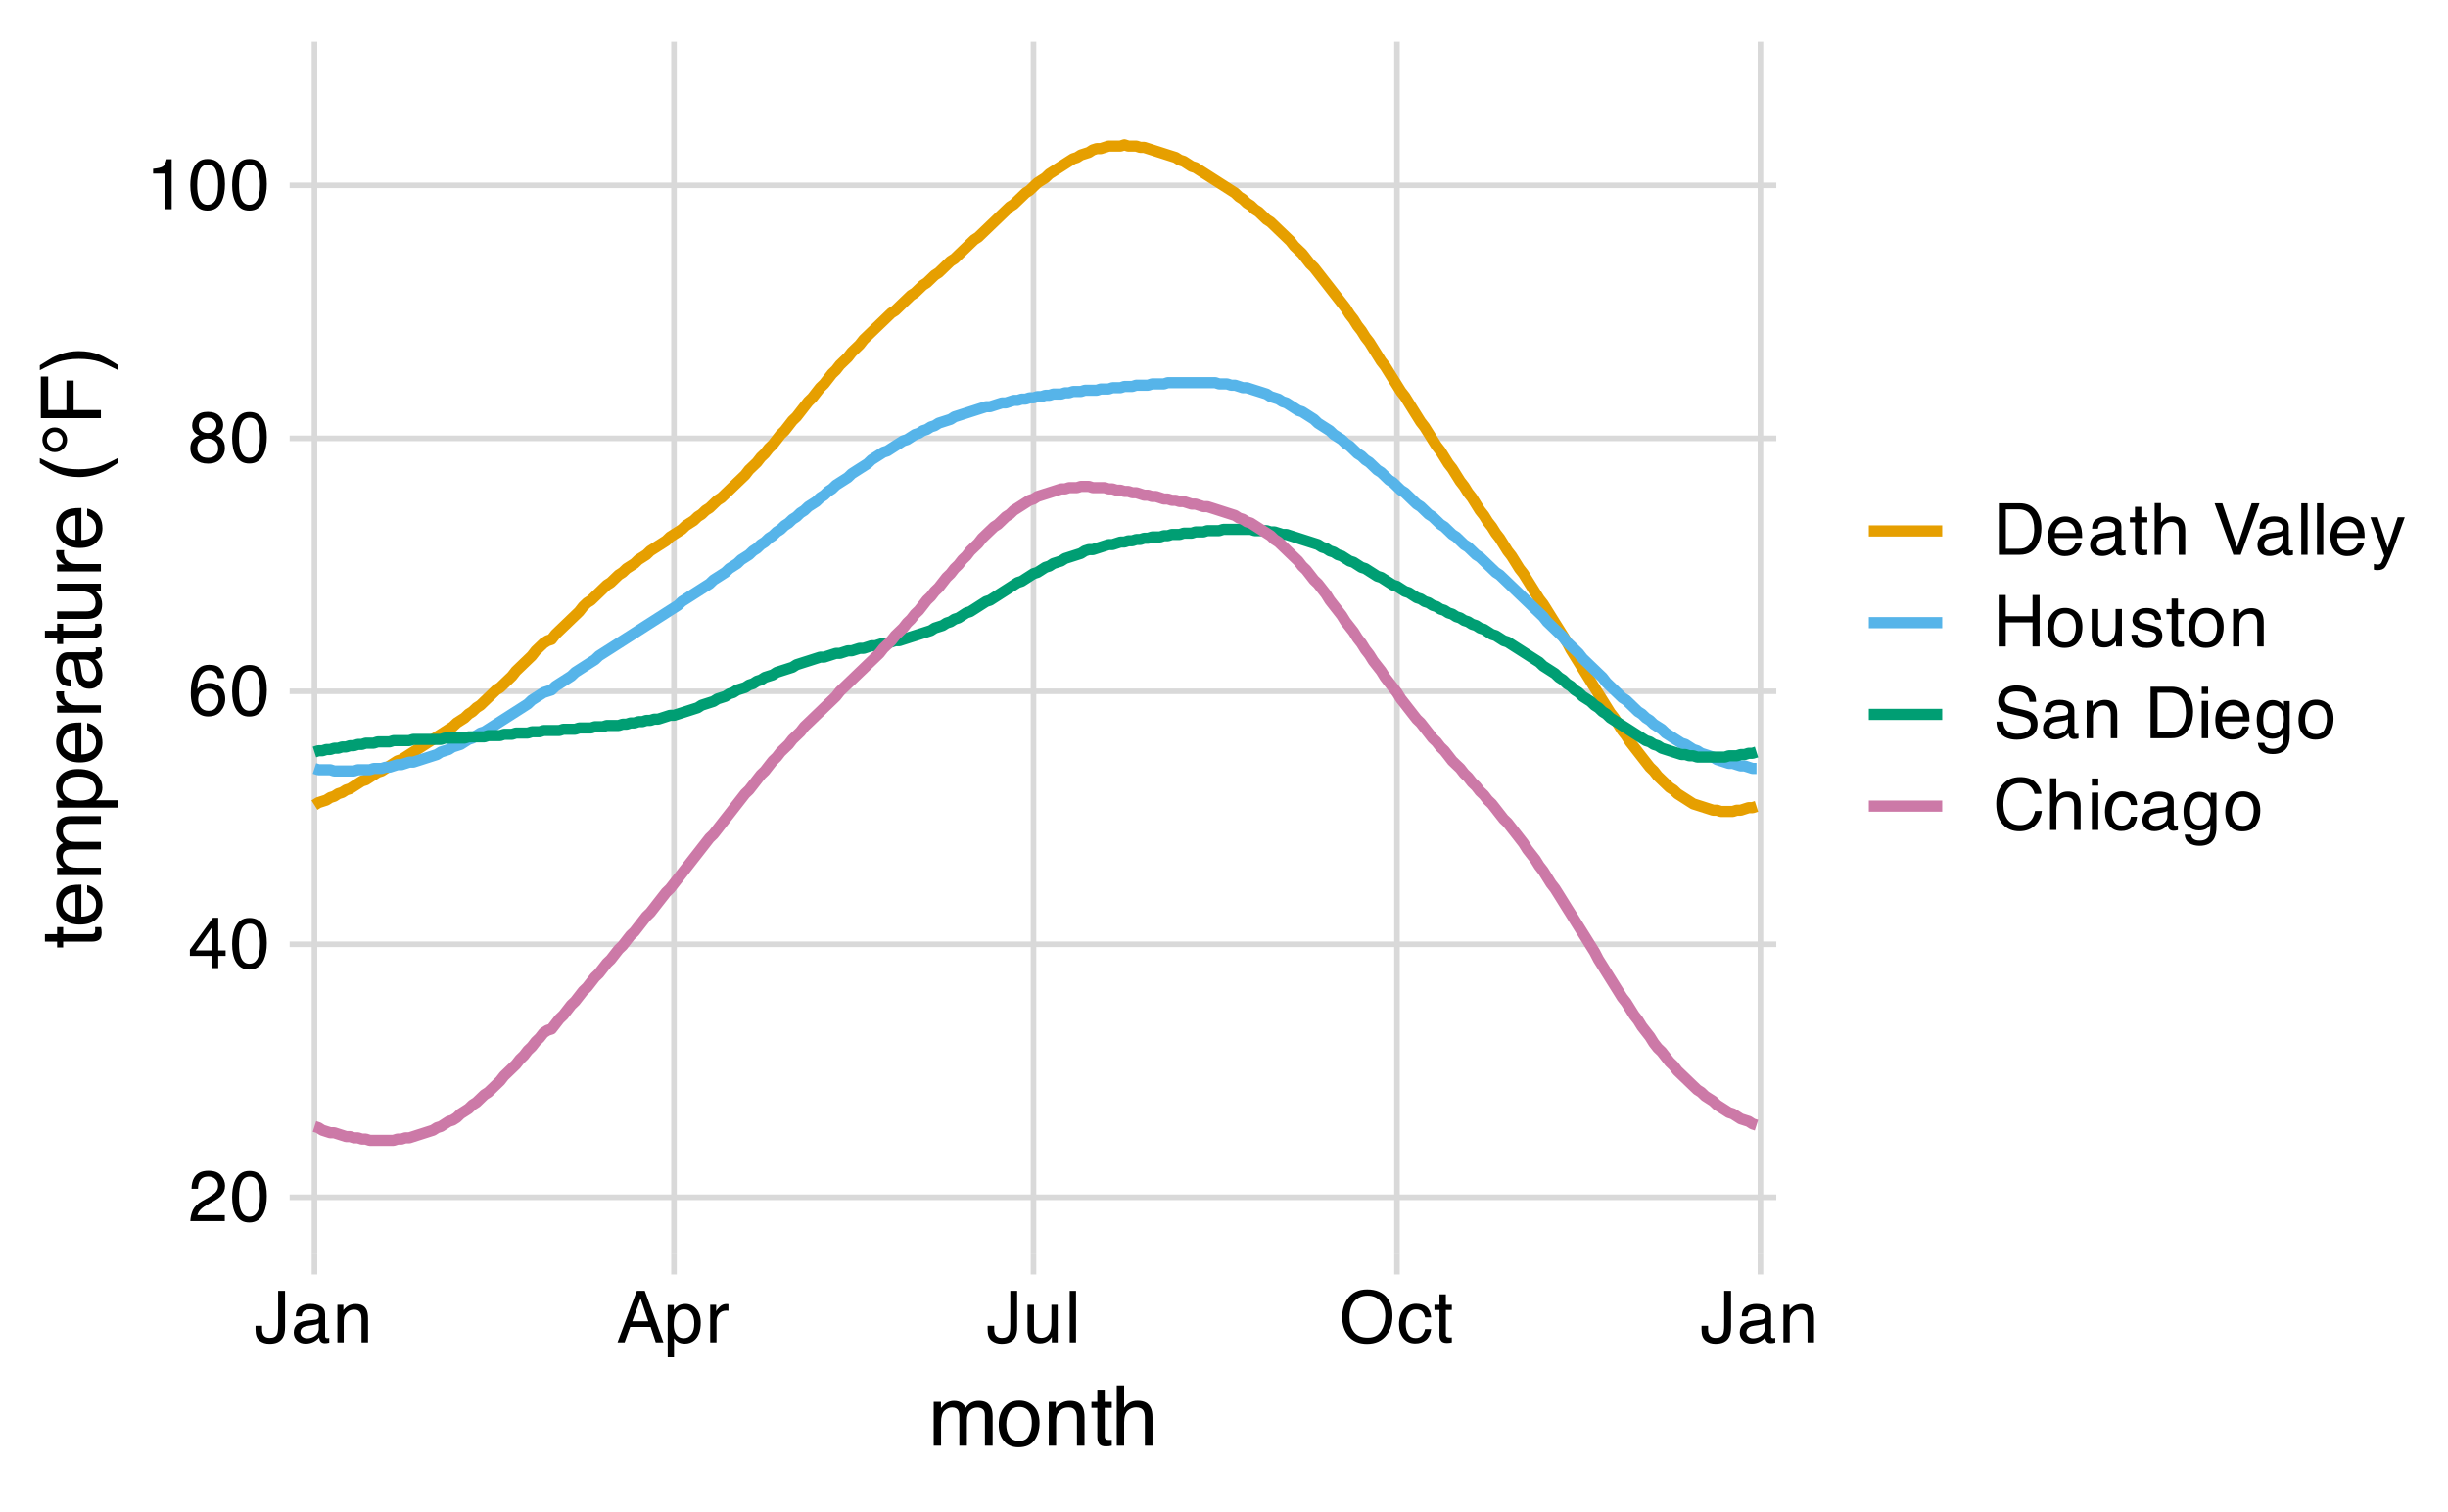 <?xml version="1.0" encoding="UTF-8"?>
<svg xmlns="http://www.w3.org/2000/svg" xmlns:xlink="http://www.w3.org/1999/xlink" width="468" height="289" viewBox="0 0 468 289">
<defs>
<g>
<g id="glyph-0-0">
<path d="M 0.438 0 L 0.438 -9.844 L 8.25 -9.844 L 8.25 0 Z M 7.016 -1.234 L 7.016 -8.609 L 1.672 -8.609 L 1.672 -1.234 Z M 7.016 -1.234 "/>
</g>
<g id="glyph-0-1">
<path d="M 0.422 0 C 0.473 -0.82 0.645 -1.539 0.938 -2.156 C 1.238 -2.77 1.816 -3.328 2.672 -3.828 L 3.969 -4.562 C 4.539 -4.906 4.941 -5.191 5.172 -5.422 C 5.547 -5.797 5.734 -6.223 5.734 -6.703 C 5.734 -7.254 5.562 -7.691 5.219 -8.016 C 4.883 -8.348 4.441 -8.516 3.891 -8.516 C 3.055 -8.516 2.484 -8.203 2.172 -7.578 C 2.004 -7.242 1.91 -6.781 1.891 -6.188 L 0.656 -6.188 C 0.676 -7.02 0.832 -7.703 1.125 -8.234 C 1.645 -9.16 2.566 -9.625 3.891 -9.625 C 4.992 -9.625 5.797 -9.328 6.297 -8.734 C 6.805 -8.141 7.062 -7.477 7.062 -6.75 C 7.062 -5.977 6.789 -5.32 6.25 -4.781 C 5.938 -4.469 5.375 -4.082 4.562 -3.625 L 3.656 -3.125 C 3.219 -2.883 2.875 -2.656 2.625 -2.438 C 2.176 -2.039 1.895 -1.609 1.781 -1.141 L 7.016 -1.141 L 7.016 0 Z M 0.422 0 "/>
</g>
<g id="glyph-0-2">
<path d="M 3.719 -9.594 C 4.957 -9.594 5.852 -9.082 6.406 -8.062 C 6.832 -7.27 7.047 -6.188 7.047 -4.812 C 7.047 -3.508 6.852 -2.43 6.469 -1.578 C 5.906 -0.348 4.984 0.266 3.703 0.266 C 2.547 0.266 1.688 -0.234 1.125 -1.234 C 0.656 -2.066 0.422 -3.191 0.422 -4.609 C 0.422 -5.691 0.562 -6.625 0.844 -7.406 C 1.375 -8.863 2.332 -9.594 3.719 -9.594 Z M 3.703 -0.844 C 4.328 -0.844 4.82 -1.117 5.188 -1.672 C 5.562 -2.223 5.75 -3.254 5.75 -4.766 C 5.75 -5.848 5.613 -6.738 5.344 -7.438 C 5.07 -8.145 4.551 -8.5 3.781 -8.5 C 3.07 -8.5 2.551 -8.164 2.219 -7.5 C 1.895 -6.832 1.734 -5.852 1.734 -4.562 C 1.734 -3.582 1.836 -2.797 2.047 -2.203 C 2.367 -1.297 2.922 -0.844 3.703 -0.844 Z M 3.703 -0.844 "/>
</g>
<g id="glyph-0-3">
<path d="M 4.531 -3.391 L 4.531 -7.75 L 1.453 -3.391 Z M 4.562 0 L 4.562 -2.344 L 0.344 -2.344 L 0.344 -3.531 L 4.75 -9.625 L 5.766 -9.625 L 5.766 -3.391 L 7.172 -3.391 L 7.172 -2.344 L 5.766 -2.344 L 5.766 0 Z M 4.562 0 "/>
</g>
<g id="glyph-0-4">
<path d="M 4.016 -9.625 C 5.086 -9.625 5.832 -9.348 6.25 -8.797 C 6.676 -8.242 6.891 -7.672 6.891 -7.078 L 5.688 -7.078 C 5.625 -7.461 5.516 -7.758 5.359 -7.969 C 5.066 -8.375 4.625 -8.578 4.031 -8.578 C 3.352 -8.578 2.816 -8.266 2.422 -7.641 C 2.023 -7.016 1.805 -6.125 1.766 -4.969 C 2.035 -5.375 2.383 -5.676 2.812 -5.875 C 3.188 -6.051 3.613 -6.141 4.094 -6.141 C 4.895 -6.141 5.594 -5.883 6.188 -5.375 C 6.789 -4.863 7.094 -4.098 7.094 -3.078 C 7.094 -2.203 6.805 -1.426 6.234 -0.75 C 5.672 -0.082 4.863 0.25 3.812 0.25 C 2.914 0.25 2.141 -0.086 1.484 -0.766 C 0.836 -1.453 0.516 -2.602 0.516 -4.219 C 0.516 -5.406 0.66 -6.414 0.953 -7.25 C 1.504 -8.832 2.523 -9.625 4.016 -9.625 Z M 3.922 -0.828 C 4.555 -0.828 5.031 -1.039 5.344 -1.469 C 5.664 -1.895 5.828 -2.395 5.828 -2.969 C 5.828 -3.469 5.688 -3.938 5.406 -4.375 C 5.125 -4.82 4.609 -5.047 3.859 -5.047 C 3.348 -5.047 2.895 -4.875 2.5 -4.531 C 2.113 -4.188 1.922 -3.664 1.922 -2.969 C 1.922 -2.363 2.098 -1.852 2.453 -1.438 C 2.805 -1.031 3.297 -0.828 3.922 -0.828 Z M 3.922 -0.828 "/>
</g>
<g id="glyph-0-5">
<path d="M 3.734 -5.578 C 4.266 -5.578 4.676 -5.723 4.969 -6.016 C 5.27 -6.316 5.422 -6.672 5.422 -7.078 C 5.422 -7.43 5.273 -7.758 4.984 -8.062 C 4.703 -8.363 4.27 -8.516 3.688 -8.516 C 3.102 -8.516 2.68 -8.363 2.422 -8.062 C 2.172 -7.758 2.047 -7.41 2.047 -7.016 C 2.047 -6.566 2.211 -6.211 2.547 -5.953 C 2.879 -5.703 3.273 -5.578 3.734 -5.578 Z M 3.812 -0.828 C 4.363 -0.828 4.82 -0.977 5.188 -1.281 C 5.562 -1.582 5.75 -2.031 5.75 -2.625 C 5.75 -3.25 5.555 -3.719 5.172 -4.031 C 4.797 -4.352 4.312 -4.516 3.719 -4.516 C 3.145 -4.516 2.676 -4.348 2.312 -4.016 C 1.945 -3.691 1.766 -3.242 1.766 -2.672 C 1.766 -2.172 1.93 -1.738 2.266 -1.375 C 2.598 -1.008 3.113 -0.828 3.812 -0.828 Z M 2.094 -5.109 C 1.758 -5.254 1.5 -5.422 1.312 -5.609 C 0.957 -5.973 0.781 -6.438 0.781 -7 C 0.781 -7.719 1.035 -8.332 1.547 -8.844 C 2.066 -9.363 2.805 -9.625 3.766 -9.625 C 4.68 -9.625 5.398 -9.379 5.922 -8.891 C 6.441 -8.41 6.703 -7.844 6.703 -7.188 C 6.703 -6.594 6.551 -6.109 6.25 -5.734 C 6.082 -5.523 5.816 -5.32 5.453 -5.125 C 5.859 -4.938 6.172 -4.727 6.391 -4.5 C 6.816 -4.051 7.031 -3.469 7.031 -2.75 C 7.031 -1.906 6.742 -1.188 6.172 -0.594 C 5.609 -0.008 4.812 0.281 3.781 0.281 C 2.844 0.281 2.051 0.023 1.406 -0.484 C 0.758 -0.992 0.438 -1.727 0.438 -2.688 C 0.438 -3.258 0.57 -3.75 0.844 -4.156 C 1.125 -4.57 1.539 -4.891 2.094 -5.109 Z M 2.094 -5.109 "/>
</g>
<g id="glyph-0-6">
<path d="M 1.312 -6.797 L 1.312 -7.719 C 2.188 -7.801 2.797 -7.941 3.141 -8.141 C 3.484 -8.336 3.738 -8.805 3.906 -9.547 L 4.859 -9.547 L 4.859 0 L 3.578 0 L 3.578 -6.797 Z M 1.312 -6.797 "/>
</g>
<g id="glyph-0-7">
<path d="M 5.875 -2.938 C 5.875 -2.102 5.75 -1.457 5.5 -1 C 5.051 -0.156 4.188 0.266 2.906 0.266 C 2.164 0.266 1.535 0.066 1.016 -0.328 C 0.492 -0.734 0.234 -1.445 0.234 -2.469 L 0.234 -3.172 L 1.484 -3.172 L 1.484 -2.469 C 1.484 -1.938 1.602 -1.535 1.844 -1.266 C 2.082 -0.992 2.453 -0.859 2.953 -0.859 C 3.672 -0.859 4.141 -1.102 4.359 -1.594 C 4.492 -1.883 4.562 -2.445 4.562 -3.281 L 4.562 -9.844 L 5.875 -9.844 Z M 5.875 -2.938 "/>
</g>
<g id="glyph-0-8">
<path d="M 1.812 -1.906 C 1.812 -1.562 1.938 -1.285 2.188 -1.078 C 2.445 -0.879 2.75 -0.781 3.094 -0.781 C 3.52 -0.781 3.93 -0.879 4.328 -1.078 C 4.992 -1.398 5.328 -1.93 5.328 -2.672 L 5.328 -3.656 C 5.18 -3.562 4.992 -3.484 4.766 -3.422 C 4.535 -3.359 4.305 -3.312 4.078 -3.281 L 3.344 -3.188 C 2.906 -3.125 2.578 -3.031 2.359 -2.906 C 1.992 -2.695 1.812 -2.363 1.812 -1.906 Z M 4.734 -4.344 C 5.004 -4.383 5.188 -4.504 5.281 -4.703 C 5.332 -4.805 5.359 -4.957 5.359 -5.156 C 5.359 -5.57 5.211 -5.867 4.922 -6.047 C 4.629 -6.234 4.211 -6.328 3.672 -6.328 C 3.035 -6.328 2.586 -6.16 2.328 -5.828 C 2.18 -5.641 2.086 -5.359 2.047 -4.984 L 0.922 -4.984 C 0.941 -5.867 1.227 -6.484 1.781 -6.828 C 2.332 -7.172 2.973 -7.344 3.703 -7.344 C 4.547 -7.344 5.227 -7.18 5.75 -6.859 C 6.27 -6.547 6.531 -6.047 6.531 -5.359 L 6.531 -1.234 C 6.531 -1.109 6.555 -1.004 6.609 -0.922 C 6.66 -0.848 6.77 -0.812 6.938 -0.812 C 6.988 -0.812 7.047 -0.816 7.109 -0.828 C 7.18 -0.836 7.254 -0.848 7.328 -0.859 L 7.328 0.031 C 7.141 0.082 7 0.113 6.906 0.125 C 6.812 0.145 6.676 0.156 6.5 0.156 C 6.082 0.156 5.781 0.008 5.594 -0.281 C 5.5 -0.438 5.43 -0.66 5.391 -0.953 C 5.148 -0.629 4.797 -0.348 4.328 -0.109 C 3.867 0.117 3.363 0.234 2.812 0.234 C 2.145 0.234 1.598 0.035 1.172 -0.359 C 0.754 -0.766 0.547 -1.27 0.547 -1.875 C 0.547 -2.539 0.754 -3.055 1.172 -3.422 C 1.586 -3.797 2.133 -4.023 2.812 -4.109 Z M 3.734 -7.344 Z M 3.734 -7.344 "/>
</g>
<g id="glyph-0-9">
<path d="M 0.891 -7.172 L 2.031 -7.172 L 2.031 -6.156 C 2.363 -6.57 2.719 -6.867 3.094 -7.047 C 3.477 -7.234 3.906 -7.328 4.375 -7.328 C 5.395 -7.328 6.082 -6.973 6.438 -6.266 C 6.633 -5.879 6.734 -5.328 6.734 -4.609 L 6.734 0 L 5.5 0 L 5.5 -4.516 C 5.5 -4.953 5.438 -5.305 5.312 -5.578 C 5.094 -6.023 4.703 -6.25 4.141 -6.25 C 3.859 -6.25 3.625 -6.219 3.438 -6.156 C 3.113 -6.062 2.828 -5.867 2.578 -5.578 C 2.367 -5.336 2.234 -5.094 2.172 -4.844 C 2.117 -4.594 2.094 -4.234 2.094 -3.766 L 2.094 0 L 0.891 0 Z M 3.719 -7.344 Z M 3.719 -7.344 "/>
</g>
<g id="glyph-0-10">
<path d="M 6.094 -4.031 L 4.609 -8.375 L 3.016 -4.031 Z M 3.906 -9.844 L 5.406 -9.844 L 8.984 0 L 7.516 0 L 6.531 -2.953 L 2.625 -2.953 L 1.562 0 L 0.203 0 Z M 3.906 -9.844 "/>
</g>
<g id="glyph-0-11">
<path d="M 3.906 -0.812 C 4.469 -0.812 4.938 -1.047 5.312 -1.516 C 5.688 -1.984 5.875 -2.688 5.875 -3.625 C 5.875 -4.195 5.789 -4.691 5.625 -5.109 C 5.312 -5.898 4.738 -6.297 3.906 -6.297 C 3.07 -6.297 2.504 -5.875 2.203 -5.031 C 2.035 -4.594 1.953 -4.023 1.953 -3.328 C 1.953 -2.773 2.035 -2.305 2.203 -1.922 C 2.516 -1.18 3.082 -0.812 3.906 -0.812 Z M 0.797 -7.141 L 1.969 -7.141 L 1.969 -6.188 C 2.207 -6.508 2.469 -6.766 2.75 -6.953 C 3.156 -7.211 3.633 -7.344 4.188 -7.344 C 5 -7.344 5.688 -7.031 6.25 -6.406 C 6.82 -5.789 7.109 -4.906 7.109 -3.75 C 7.109 -2.188 6.695 -1.066 5.875 -0.391 C 5.363 0.023 4.766 0.234 4.078 0.234 C 3.535 0.234 3.082 0.117 2.719 -0.109 C 2.5 -0.242 2.258 -0.473 2 -0.797 L 2 2.859 L 0.797 2.859 Z M 0.797 -7.141 "/>
</g>
<g id="glyph-0-12">
<path d="M 0.922 -7.172 L 2.062 -7.172 L 2.062 -5.938 C 2.156 -6.176 2.383 -6.469 2.75 -6.812 C 3.113 -7.156 3.535 -7.328 4.016 -7.328 C 4.035 -7.328 4.07 -7.328 4.125 -7.328 C 4.188 -7.328 4.281 -7.316 4.406 -7.297 L 4.406 -6.031 C 4.332 -6.039 4.266 -6.047 4.203 -6.047 C 4.148 -6.055 4.086 -6.062 4.016 -6.062 C 3.398 -6.062 2.93 -5.863 2.609 -5.469 C 2.285 -5.082 2.125 -4.633 2.125 -4.125 L 2.125 0 L 0.922 0 Z M 0.922 -7.172 "/>
</g>
<g id="glyph-0-13">
<path d="M 2.094 -7.172 L 2.094 -2.406 C 2.094 -2.039 2.148 -1.742 2.266 -1.516 C 2.473 -1.086 2.875 -0.875 3.469 -0.875 C 4.301 -0.875 4.867 -1.25 5.172 -2 C 5.336 -2.395 5.422 -2.945 5.422 -3.656 L 5.422 -7.172 L 6.625 -7.172 L 6.625 0 L 5.5 0 L 5.5 -1.062 C 5.344 -0.789 5.148 -0.562 4.922 -0.375 C 4.461 0 3.906 0.188 3.25 0.188 C 2.227 0.188 1.531 -0.148 1.156 -0.828 C 0.957 -1.191 0.859 -1.68 0.859 -2.297 L 0.859 -7.172 Z M 3.75 -7.344 Z M 3.75 -7.344 "/>
</g>
<g id="glyph-0-14">
<path d="M 0.922 -9.844 L 2.125 -9.844 L 2.125 0 L 0.922 0 Z M 0.922 -9.844 "/>
</g>
<g id="glyph-0-15">
<path d="M 5.297 -10.109 C 7.023 -10.109 8.312 -9.551 9.156 -8.438 C 9.801 -7.562 10.125 -6.445 10.125 -5.094 C 10.125 -3.625 9.754 -2.398 9.016 -1.422 C 8.141 -0.285 6.891 0.281 5.266 0.281 C 3.754 0.281 2.562 -0.219 1.688 -1.219 C 0.914 -2.176 0.531 -3.395 0.531 -4.875 C 0.531 -6.195 0.863 -7.332 1.531 -8.281 C 2.375 -9.5 3.629 -10.109 5.297 -10.109 Z M 5.422 -0.906 C 6.598 -0.906 7.445 -1.328 7.969 -2.172 C 8.5 -3.016 8.766 -3.984 8.766 -5.078 C 8.766 -6.234 8.461 -7.16 7.859 -7.859 C 7.254 -8.566 6.426 -8.922 5.375 -8.922 C 4.352 -8.922 3.52 -8.57 2.875 -7.875 C 2.238 -7.176 1.922 -6.145 1.922 -4.781 C 1.922 -3.688 2.195 -2.766 2.75 -2.016 C 3.301 -1.273 4.191 -0.906 5.422 -0.906 Z M 5.328 -10.109 Z M 5.328 -10.109 "/>
</g>
<g id="glyph-0-16">
<path d="M 3.656 -7.375 C 4.457 -7.375 5.113 -7.176 5.625 -6.781 C 6.133 -6.395 6.438 -5.723 6.531 -4.766 L 5.359 -4.766 C 5.297 -5.203 5.133 -5.566 4.875 -5.859 C 4.625 -6.148 4.219 -6.297 3.656 -6.297 C 2.883 -6.297 2.332 -5.922 2 -5.172 C 1.789 -4.691 1.688 -4.094 1.688 -3.375 C 1.688 -2.656 1.836 -2.051 2.141 -1.562 C 2.441 -1.07 2.922 -0.828 3.578 -0.828 C 4.078 -0.828 4.473 -0.977 4.766 -1.281 C 5.055 -1.582 5.254 -2 5.359 -2.531 L 6.531 -2.531 C 6.406 -1.582 6.07 -0.891 5.531 -0.453 C 5 -0.016 4.316 0.203 3.484 0.203 C 2.535 0.203 1.781 -0.133 1.219 -0.812 C 0.664 -1.5 0.391 -2.359 0.391 -3.391 C 0.391 -4.648 0.695 -5.629 1.312 -6.328 C 1.926 -7.023 2.707 -7.375 3.656 -7.375 Z M 3.469 -7.344 Z M 3.469 -7.344 "/>
</g>
<g id="glyph-0-17">
<path d="M 1.125 -9.172 L 2.344 -9.172 L 2.344 -7.172 L 3.484 -7.172 L 3.484 -6.188 L 2.344 -6.188 L 2.344 -1.5 C 2.344 -1.25 2.426 -1.082 2.594 -1 C 2.688 -0.957 2.844 -0.938 3.062 -0.938 C 3.125 -0.938 3.188 -0.938 3.25 -0.938 C 3.32 -0.938 3.398 -0.941 3.484 -0.953 L 3.484 0 C 3.348 0.039 3.203 0.066 3.047 0.078 C 2.898 0.098 2.742 0.109 2.578 0.109 C 2.016 0.109 1.629 -0.031 1.422 -0.312 C 1.223 -0.602 1.125 -0.977 1.125 -1.438 L 1.125 -6.188 L 0.156 -6.188 L 0.156 -7.172 L 1.125 -7.172 Z M 1.125 -9.172 "/>
</g>
<g id="glyph-0-18">
<path d="M 4.828 -1.141 C 5.273 -1.141 5.645 -1.188 5.938 -1.281 C 6.457 -1.457 6.879 -1.789 7.203 -2.281 C 7.473 -2.676 7.664 -3.188 7.781 -3.812 C 7.844 -4.188 7.875 -4.531 7.875 -4.844 C 7.875 -6.062 7.629 -7.004 7.141 -7.672 C 6.66 -8.348 5.883 -8.688 4.812 -8.688 L 2.438 -8.688 L 2.438 -1.141 Z M 1.109 -9.844 L 5.094 -9.844 C 6.445 -9.844 7.492 -9.363 8.234 -8.406 C 8.898 -7.531 9.234 -6.422 9.234 -5.078 C 9.234 -4.023 9.035 -3.078 8.641 -2.234 C 7.953 -0.742 6.766 0 5.078 0 L 1.109 0 Z M 1.109 -9.844 "/>
</g>
<g id="glyph-0-19">
<path d="M 3.875 -7.328 C 4.383 -7.328 4.875 -7.207 5.344 -6.969 C 5.82 -6.738 6.188 -6.43 6.438 -6.047 C 6.688 -5.68 6.848 -5.258 6.922 -4.781 C 6.992 -4.445 7.031 -3.922 7.031 -3.203 L 1.781 -3.203 C 1.801 -2.473 1.969 -1.891 2.281 -1.453 C 2.602 -1.016 3.102 -0.797 3.781 -0.797 C 4.414 -0.797 4.922 -1 5.297 -1.406 C 5.504 -1.656 5.656 -1.938 5.75 -2.25 L 6.938 -2.25 C 6.906 -1.988 6.801 -1.695 6.625 -1.375 C 6.445 -1.051 6.25 -0.785 6.031 -0.578 C 5.664 -0.223 5.211 0.016 4.672 0.141 C 4.379 0.211 4.051 0.25 3.688 0.25 C 2.789 0.25 2.031 -0.07 1.406 -0.719 C 0.789 -1.363 0.484 -2.273 0.484 -3.453 C 0.484 -4.598 0.797 -5.531 1.422 -6.25 C 2.047 -6.969 2.863 -7.328 3.875 -7.328 Z M 5.797 -4.156 C 5.742 -4.676 5.629 -5.094 5.453 -5.406 C 5.117 -5.988 4.566 -6.281 3.797 -6.281 C 3.242 -6.281 2.781 -6.078 2.406 -5.672 C 2.031 -5.273 1.832 -4.77 1.812 -4.156 Z M 3.766 -7.344 Z M 3.766 -7.344 "/>
</g>
<g id="glyph-0-20">
<path d="M 0.891 -9.875 L 2.094 -9.875 L 2.094 -6.203 C 2.375 -6.566 2.629 -6.82 2.859 -6.969 C 3.242 -7.219 3.727 -7.344 4.312 -7.344 C 5.352 -7.344 6.062 -6.977 6.438 -6.25 C 6.633 -5.852 6.734 -5.305 6.734 -4.609 L 6.734 0 L 5.5 0 L 5.5 -4.516 C 5.5 -5.047 5.43 -5.438 5.297 -5.688 C 5.078 -6.07 4.664 -6.266 4.062 -6.266 C 3.562 -6.266 3.109 -6.094 2.703 -5.75 C 2.297 -5.406 2.094 -4.758 2.094 -3.812 L 2.094 0 L 0.891 0 Z M 0.891 -9.875 "/>
</g>
<g id="glyph-0-21">
</g>
<g id="glyph-0-22">
<path d="M 1.828 -9.844 L 4.656 -1.453 L 7.438 -9.844 L 8.938 -9.844 L 5.344 0 L 3.938 0 L 0.344 -9.844 Z M 1.828 -9.844 "/>
</g>
<g id="glyph-0-23">
<path d="M 5.359 -7.172 L 6.703 -7.172 C 6.523 -6.711 6.145 -5.664 5.562 -4.031 C 5.125 -2.789 4.758 -1.785 4.469 -1.016 C 3.77 0.816 3.273 1.93 2.984 2.328 C 2.703 2.734 2.211 2.938 1.516 2.938 C 1.348 2.938 1.219 2.93 1.125 2.922 C 1.031 2.91 0.922 2.883 0.797 2.844 L 0.797 1.75 C 1.004 1.801 1.156 1.832 1.25 1.844 C 1.344 1.863 1.426 1.875 1.5 1.875 C 1.719 1.875 1.879 1.836 1.984 1.766 C 2.086 1.691 2.176 1.602 2.25 1.5 C 2.27 1.457 2.348 1.27 2.484 0.938 C 2.629 0.613 2.734 0.367 2.797 0.203 L 0.141 -7.172 L 1.5 -7.172 L 3.438 -1.328 Z M 3.422 -7.344 Z M 3.422 -7.344 "/>
</g>
<g id="glyph-0-24">
<path d="M 1.078 -9.844 L 2.422 -9.844 L 2.422 -5.781 L 7.547 -5.781 L 7.547 -9.844 L 8.891 -9.844 L 8.891 0 L 7.547 0 L 7.547 -4.609 L 2.422 -4.609 L 2.422 0 L 1.078 0 Z M 1.078 -9.844 "/>
</g>
<g id="glyph-0-25">
<path d="M 3.734 -0.781 C 4.535 -0.781 5.082 -1.082 5.375 -1.688 C 5.676 -2.289 5.828 -2.961 5.828 -3.703 C 5.828 -4.367 5.719 -4.914 5.5 -5.344 C 5.156 -6 4.57 -6.328 3.75 -6.328 C 3.008 -6.328 2.473 -6.047 2.141 -5.484 C 1.805 -4.922 1.641 -4.242 1.641 -3.453 C 1.641 -2.68 1.805 -2.039 2.141 -1.531 C 2.473 -1.031 3.004 -0.781 3.734 -0.781 Z M 3.781 -7.375 C 4.707 -7.375 5.488 -7.066 6.125 -6.453 C 6.758 -5.836 7.078 -4.93 7.078 -3.734 C 7.078 -2.578 6.797 -1.617 6.234 -0.859 C 5.672 -0.109 4.801 0.266 3.625 0.266 C 2.633 0.266 1.848 -0.066 1.266 -0.734 C 0.68 -1.398 0.391 -2.301 0.391 -3.438 C 0.391 -4.633 0.695 -5.586 1.312 -6.297 C 1.926 -7.016 2.75 -7.375 3.781 -7.375 Z M 3.734 -7.344 Z M 3.734 -7.344 "/>
</g>
<g id="glyph-0-26">
<path d="M 1.594 -2.25 C 1.633 -1.844 1.738 -1.535 1.906 -1.328 C 2.207 -0.941 2.734 -0.75 3.484 -0.75 C 3.93 -0.75 4.32 -0.844 4.656 -1.031 C 5 -1.227 5.172 -1.531 5.172 -1.938 C 5.172 -2.238 5.035 -2.473 4.766 -2.641 C 4.586 -2.734 4.242 -2.848 3.734 -2.984 L 2.766 -3.219 C 2.16 -3.375 1.711 -3.547 1.422 -3.734 C 0.898 -4.055 0.641 -4.504 0.641 -5.078 C 0.641 -5.766 0.883 -6.316 1.375 -6.734 C 1.863 -7.148 2.52 -7.359 3.344 -7.359 C 4.426 -7.359 5.207 -7.039 5.688 -6.406 C 5.988 -6.008 6.133 -5.578 6.125 -5.109 L 4.984 -5.109 C 4.961 -5.379 4.867 -5.629 4.703 -5.859 C 4.422 -6.172 3.938 -6.328 3.25 -6.328 C 2.801 -6.328 2.457 -6.238 2.219 -6.062 C 1.988 -5.895 1.875 -5.664 1.875 -5.375 C 1.875 -5.062 2.023 -4.812 2.328 -4.625 C 2.504 -4.52 2.77 -4.422 3.125 -4.328 L 3.922 -4.141 C 4.785 -3.93 5.363 -3.727 5.656 -3.531 C 6.125 -3.219 6.359 -2.734 6.359 -2.078 C 6.359 -1.441 6.113 -0.891 5.625 -0.422 C 5.145 0.047 4.41 0.281 3.422 0.281 C 2.359 0.281 1.602 0.039 1.156 -0.438 C 0.707 -0.926 0.469 -1.531 0.438 -2.25 Z M 3.375 -7.344 Z M 3.375 -7.344 "/>
</g>
<g id="glyph-0-27">
<path d="M 1.922 -3.172 C 1.953 -2.617 2.082 -2.164 2.312 -1.812 C 2.75 -1.164 3.531 -0.844 4.656 -0.844 C 5.156 -0.844 5.609 -0.91 6.016 -1.047 C 6.805 -1.328 7.203 -1.82 7.203 -2.531 C 7.203 -3.07 7.035 -3.457 6.703 -3.688 C 6.367 -3.906 5.836 -4.098 5.109 -4.266 L 3.781 -4.562 C 2.906 -4.758 2.285 -4.977 1.922 -5.219 C 1.297 -5.625 0.984 -6.238 0.984 -7.062 C 0.984 -7.945 1.289 -8.672 1.906 -9.234 C 2.52 -9.805 3.391 -10.094 4.516 -10.094 C 5.547 -10.094 6.422 -9.844 7.141 -9.344 C 7.859 -8.844 8.219 -8.047 8.219 -6.953 L 6.969 -6.953 C 6.895 -7.484 6.75 -7.891 6.531 -8.172 C 6.125 -8.68 5.438 -8.938 4.469 -8.938 C 3.676 -8.938 3.109 -8.77 2.766 -8.438 C 2.422 -8.102 2.25 -7.719 2.25 -7.281 C 2.25 -6.801 2.453 -6.453 2.859 -6.234 C 3.117 -6.086 3.719 -5.906 4.656 -5.688 L 6.031 -5.375 C 6.695 -5.227 7.207 -5.02 7.562 -4.75 C 8.188 -4.289 8.5 -3.625 8.5 -2.75 C 8.5 -1.664 8.102 -0.891 7.312 -0.422 C 6.52 0.047 5.602 0.281 4.562 0.281 C 3.332 0.281 2.375 -0.031 1.688 -0.656 C 0.988 -1.27 0.645 -2.109 0.656 -3.172 Z M 4.609 -10.109 Z M 4.609 -10.109 "/>
</g>
<g id="glyph-0-28">
<path d="M 0.891 -7.141 L 2.109 -7.141 L 2.109 0 L 0.891 0 Z M 0.891 -9.844 L 2.109 -9.844 L 2.109 -8.469 L 0.891 -8.469 Z M 0.891 -9.844 "/>
</g>
<g id="glyph-0-29">
<path d="M 3.422 -7.297 C 3.984 -7.297 4.473 -7.16 4.891 -6.891 C 5.117 -6.734 5.352 -6.504 5.594 -6.203 L 5.594 -7.109 L 6.703 -7.109 L 6.703 -0.578 C 6.703 0.328 6.566 1.047 6.297 1.578 C 5.797 2.547 4.852 3.031 3.469 3.031 C 2.688 3.031 2.031 2.859 1.5 2.516 C 0.977 2.172 0.688 1.629 0.625 0.891 L 1.859 0.891 C 1.91 1.211 2.023 1.461 2.203 1.641 C 2.473 1.898 2.898 2.031 3.484 2.031 C 4.41 2.031 5.02 1.707 5.312 1.062 C 5.477 0.676 5.555 -0.008 5.547 -1 C 5.297 -0.633 5 -0.359 4.656 -0.172 C 4.32 0.004 3.879 0.094 3.328 0.094 C 2.547 0.094 1.863 -0.18 1.281 -0.734 C 0.695 -1.285 0.406 -2.203 0.406 -3.484 C 0.406 -4.68 0.695 -5.613 1.281 -6.281 C 1.875 -6.957 2.586 -7.297 3.422 -7.297 Z M 5.594 -3.625 C 5.594 -4.508 5.406 -5.164 5.031 -5.594 C 4.664 -6.02 4.203 -6.234 3.641 -6.234 C 2.785 -6.234 2.203 -5.836 1.891 -5.047 C 1.723 -4.617 1.641 -4.062 1.641 -3.375 C 1.641 -2.562 1.801 -1.941 2.125 -1.516 C 2.457 -1.098 2.906 -0.891 3.469 -0.891 C 4.332 -0.891 4.941 -1.281 5.297 -2.062 C 5.492 -2.508 5.594 -3.031 5.594 -3.625 Z M 3.562 -7.344 Z M 3.562 -7.344 "/>
</g>
<g id="glyph-0-30">
<path d="M 5.188 -10.109 C 6.438 -10.109 7.406 -9.781 8.094 -9.125 C 8.781 -8.469 9.16 -7.723 9.234 -6.891 L 7.938 -6.891 C 7.789 -7.523 7.492 -8.023 7.047 -8.391 C 6.609 -8.766 5.992 -8.953 5.203 -8.953 C 4.234 -8.953 3.453 -8.609 2.859 -7.922 C 2.266 -7.242 1.969 -6.203 1.969 -4.797 C 1.969 -3.641 2.234 -2.703 2.766 -1.984 C 3.305 -1.273 4.109 -0.922 5.172 -0.922 C 6.16 -0.922 6.91 -1.297 7.422 -2.047 C 7.691 -2.441 7.895 -2.969 8.031 -3.625 L 9.328 -3.625 C 9.211 -2.582 8.828 -1.711 8.172 -1.016 C 7.391 -0.172 6.336 0.25 5.016 0.25 C 3.867 0.25 2.91 -0.094 2.141 -0.781 C 1.117 -1.695 0.609 -3.113 0.609 -5.031 C 0.609 -6.477 0.988 -7.664 1.75 -8.594 C 2.582 -9.602 3.727 -10.109 5.188 -10.109 Z M 4.922 -10.109 Z M 4.922 -10.109 "/>
</g>
<g id="glyph-1-0">
<path d="M 0.516 0 L 0.516 -11.484 L 9.625 -11.484 L 9.625 0 Z M 8.188 -1.438 L 8.188 -10.047 L 1.953 -10.047 L 1.953 -1.438 Z M 8.188 -1.438 "/>
</g>
<g id="glyph-1-1">
<path d="M 1.031 -8.375 L 2.422 -8.375 L 2.422 -7.188 C 2.754 -7.594 3.055 -7.891 3.328 -8.078 C 3.797 -8.398 4.32 -8.562 4.906 -8.562 C 5.57 -8.562 6.109 -8.395 6.516 -8.062 C 6.742 -7.875 6.953 -7.598 7.141 -7.234 C 7.453 -7.68 7.816 -8.016 8.234 -8.234 C 8.66 -8.453 9.141 -8.562 9.672 -8.562 C 10.797 -8.562 11.562 -8.156 11.969 -7.344 C 12.188 -6.906 12.297 -6.316 12.297 -5.578 L 12.297 0 L 10.828 0 L 10.828 -5.812 C 10.828 -6.375 10.688 -6.758 10.406 -6.969 C 10.133 -7.176 9.797 -7.281 9.391 -7.281 C 8.836 -7.281 8.363 -7.094 7.969 -6.719 C 7.57 -6.352 7.375 -5.738 7.375 -4.875 L 7.375 0 L 5.938 0 L 5.938 -5.469 C 5.938 -6.031 5.867 -6.441 5.734 -6.703 C 5.523 -7.098 5.129 -7.297 4.547 -7.297 C 4.016 -7.297 3.531 -7.086 3.094 -6.672 C 2.656 -6.266 2.438 -5.52 2.438 -4.438 L 2.438 0 L 1.031 0 Z M 1.031 -8.375 "/>
</g>
<g id="glyph-1-2">
<path d="M 4.359 -0.906 C 5.285 -0.906 5.922 -1.258 6.266 -1.969 C 6.617 -2.676 6.797 -3.461 6.797 -4.328 C 6.797 -5.109 6.672 -5.742 6.422 -6.234 C 6.023 -7.004 5.344 -7.391 4.375 -7.391 C 3.508 -7.391 2.879 -7.062 2.484 -6.406 C 2.098 -5.75 1.906 -4.957 1.906 -4.031 C 1.906 -3.133 2.098 -2.391 2.484 -1.797 C 2.879 -1.203 3.504 -0.906 4.359 -0.906 Z M 4.406 -8.609 C 5.488 -8.609 6.398 -8.25 7.141 -7.531 C 7.891 -6.812 8.266 -5.754 8.266 -4.359 C 8.266 -3.016 7.938 -1.898 7.281 -1.016 C 6.625 -0.129 5.602 0.312 4.219 0.312 C 3.07 0.312 2.16 -0.078 1.484 -0.859 C 0.805 -1.641 0.469 -2.688 0.469 -4 C 0.469 -5.406 0.82 -6.523 1.531 -7.359 C 2.25 -8.191 3.207 -8.609 4.406 -8.609 Z M 4.359 -8.578 Z M 4.359 -8.578 "/>
</g>
<g id="glyph-1-3">
<path d="M 1.031 -8.375 L 2.375 -8.375 L 2.375 -7.188 C 2.77 -7.676 3.188 -8.023 3.625 -8.234 C 4.07 -8.453 4.566 -8.562 5.109 -8.562 C 6.297 -8.562 7.098 -8.145 7.516 -7.312 C 7.742 -6.863 7.859 -6.219 7.859 -5.375 L 7.859 0 L 6.422 0 L 6.422 -5.281 C 6.422 -5.789 6.348 -6.203 6.203 -6.516 C 5.953 -7.035 5.5 -7.297 4.844 -7.297 C 4.508 -7.297 4.234 -7.258 4.016 -7.188 C 3.629 -7.07 3.289 -6.844 3 -6.5 C 2.77 -6.227 2.617 -5.941 2.547 -5.641 C 2.473 -5.348 2.438 -4.93 2.438 -4.391 L 2.438 0 L 1.031 0 Z M 4.344 -8.578 Z M 4.344 -8.578 "/>
</g>
<g id="glyph-1-4">
<path d="M 1.312 -10.703 L 2.734 -10.703 L 2.734 -8.375 L 4.078 -8.375 L 4.078 -7.219 L 2.734 -7.219 L 2.734 -1.766 C 2.734 -1.473 2.832 -1.273 3.031 -1.172 C 3.145 -1.117 3.328 -1.094 3.578 -1.094 C 3.648 -1.094 3.723 -1.094 3.797 -1.094 C 3.879 -1.094 3.973 -1.098 4.078 -1.109 L 4.078 0 C 3.91 0.051 3.738 0.086 3.562 0.109 C 3.395 0.129 3.207 0.141 3 0.141 C 2.344 0.141 1.895 -0.023 1.656 -0.359 C 1.426 -0.703 1.312 -1.145 1.312 -1.688 L 1.312 -7.219 L 0.188 -7.219 L 0.188 -8.375 L 1.312 -8.375 Z M 1.312 -10.703 "/>
</g>
<g id="glyph-1-5">
<path d="M 1.031 -11.516 L 2.438 -11.516 L 2.438 -7.234 C 2.77 -7.66 3.07 -7.957 3.344 -8.125 C 3.789 -8.426 4.352 -8.578 5.031 -8.578 C 6.25 -8.578 7.07 -8.148 7.5 -7.297 C 7.738 -6.836 7.859 -6.195 7.859 -5.375 L 7.859 0 L 6.406 0 L 6.406 -5.281 C 6.406 -5.895 6.328 -6.344 6.172 -6.625 C 5.922 -7.082 5.441 -7.312 4.734 -7.312 C 4.148 -7.312 3.617 -7.109 3.141 -6.703 C 2.672 -6.305 2.438 -5.551 2.438 -4.438 L 2.438 0 L 1.031 0 Z M 1.031 -11.516 "/>
</g>
<g id="glyph-2-0">
<path d="M 0 -0.516 L -11.484 -0.516 L -11.484 -9.625 L 0 -9.625 Z M -1.438 -8.188 L -10.047 -8.188 L -10.047 -1.953 L -1.438 -1.953 Z M -1.438 -8.188 "/>
</g>
<g id="glyph-2-1">
<path d="M -10.703 -1.312 L -10.703 -2.734 L -8.375 -2.734 L -8.375 -4.078 L -7.219 -4.078 L -7.219 -2.734 L -1.766 -2.734 C -1.473 -2.734 -1.273 -2.832 -1.172 -3.031 C -1.117 -3.145 -1.094 -3.328 -1.094 -3.578 C -1.094 -3.648 -1.094 -3.723 -1.094 -3.797 C -1.094 -3.879 -1.098 -3.973 -1.109 -4.078 L 0 -4.078 C 0.051 -3.91 0.086 -3.738 0.109 -3.562 C 0.129 -3.395 0.141 -3.207 0.141 -3 C 0.141 -2.344 -0.023 -1.895 -0.359 -1.656 C -0.703 -1.426 -1.145 -1.312 -1.688 -1.312 L -7.219 -1.312 L -7.219 -0.188 L -8.375 -0.188 L -8.375 -1.312 Z M -10.703 -1.312 "/>
</g>
<g id="glyph-2-2">
<path d="M -8.562 -4.516 C -8.562 -5.109 -8.422 -5.68 -8.141 -6.234 C -7.859 -6.797 -7.5 -7.223 -7.062 -7.516 C -6.633 -7.797 -6.141 -7.984 -5.578 -8.078 C -5.191 -8.16 -4.578 -8.203 -3.734 -8.203 L -3.734 -2.078 C -2.891 -2.098 -2.207 -2.297 -1.688 -2.672 C -1.176 -3.047 -0.922 -3.629 -0.922 -4.422 C -0.922 -5.148 -1.164 -5.734 -1.656 -6.172 C -1.938 -6.422 -2.258 -6.598 -2.625 -6.703 L -2.625 -8.094 C -2.32 -8.051 -1.977 -7.926 -1.594 -7.719 C -1.219 -7.52 -0.91 -7.289 -0.672 -7.031 C -0.254 -6.602 0.023 -6.078 0.172 -5.453 C 0.254 -5.109 0.297 -4.723 0.297 -4.297 C 0.297 -3.254 -0.082 -2.367 -0.844 -1.641 C -1.602 -0.922 -2.664 -0.562 -4.031 -0.562 C -5.375 -0.562 -6.461 -0.926 -7.297 -1.656 C -8.141 -2.383 -8.562 -3.336 -8.562 -4.516 Z M -4.859 -6.766 C -5.461 -6.703 -5.945 -6.566 -6.312 -6.359 C -6.988 -5.973 -7.328 -5.332 -7.328 -4.438 C -7.328 -3.789 -7.094 -3.25 -6.625 -2.812 C -6.164 -2.375 -5.578 -2.141 -4.859 -2.109 Z M -8.578 -4.391 Z M -8.578 -4.391 "/>
</g>
<g id="glyph-2-3">
<path d="M -8.375 -1.031 L -8.375 -2.422 L -7.188 -2.422 C -7.594 -2.754 -7.891 -3.055 -8.078 -3.328 C -8.398 -3.797 -8.562 -4.32 -8.562 -4.906 C -8.562 -5.57 -8.395 -6.109 -8.062 -6.516 C -7.875 -6.742 -7.598 -6.953 -7.234 -7.141 C -7.68 -7.453 -8.016 -7.816 -8.234 -8.234 C -8.453 -8.66 -8.562 -9.141 -8.562 -9.672 C -8.562 -10.797 -8.156 -11.562 -7.344 -11.969 C -6.906 -12.188 -6.316 -12.297 -5.578 -12.297 L 0 -12.297 L 0 -10.828 L -5.812 -10.828 C -6.375 -10.828 -6.758 -10.688 -6.969 -10.406 C -7.176 -10.133 -7.281 -9.797 -7.281 -9.391 C -7.281 -8.836 -7.094 -8.363 -6.719 -7.969 C -6.352 -7.57 -5.738 -7.375 -4.875 -7.375 L 0 -7.375 L 0 -5.938 L -5.469 -5.938 C -6.031 -5.938 -6.441 -5.867 -6.703 -5.734 C -7.098 -5.523 -7.297 -5.129 -7.297 -4.547 C -7.297 -4.016 -7.086 -3.531 -6.672 -3.094 C -6.266 -2.656 -5.52 -2.438 -4.438 -2.438 L 0 -2.438 L 0 -1.031 Z M -8.375 -1.031 "/>
</g>
<g id="glyph-2-4">
<path d="M -0.953 -4.562 C -0.953 -5.219 -1.223 -5.766 -1.766 -6.203 C -2.316 -6.641 -3.141 -6.859 -4.234 -6.859 C -4.898 -6.859 -5.473 -6.758 -5.953 -6.562 C -6.879 -6.195 -7.344 -5.531 -7.344 -4.562 C -7.344 -3.594 -6.852 -2.926 -5.875 -2.562 C -5.352 -2.375 -4.691 -2.281 -3.891 -2.281 C -3.242 -2.281 -2.695 -2.375 -2.25 -2.562 C -1.383 -2.926 -0.953 -3.594 -0.953 -4.562 Z M -8.328 -0.922 L -8.328 -2.297 L -7.219 -2.297 C -7.602 -2.578 -7.898 -2.883 -8.109 -3.219 C -8.422 -3.688 -8.578 -4.242 -8.578 -4.891 C -8.578 -5.836 -8.211 -6.641 -7.484 -7.297 C -6.754 -7.961 -5.719 -8.297 -4.375 -8.297 C -2.551 -8.297 -1.25 -7.816 -0.469 -6.859 C 0.031 -6.254 0.281 -5.551 0.281 -4.75 C 0.281 -4.125 0.141 -3.598 -0.141 -3.172 C -0.297 -2.922 -0.562 -2.641 -0.938 -2.328 L 3.344 -2.328 L 3.344 -0.922 Z M -8.328 -0.922 "/>
</g>
<g id="glyph-2-5">
<path d="M -8.375 -1.078 L -8.375 -2.406 L -6.922 -2.406 C -7.203 -2.52 -7.547 -2.789 -7.953 -3.219 C -8.359 -3.645 -8.562 -4.133 -8.562 -4.688 C -8.562 -4.719 -8.555 -4.766 -8.547 -4.828 C -8.547 -4.891 -8.535 -4.992 -8.516 -5.141 L -7.031 -5.141 C -7.051 -5.055 -7.062 -4.977 -7.062 -4.906 C -7.07 -4.844 -7.078 -4.77 -7.078 -4.688 C -7.078 -3.977 -6.848 -3.43 -6.391 -3.047 C -5.93 -2.672 -5.406 -2.484 -4.812 -2.484 L 0 -2.484 L 0 -1.078 Z M -8.375 -1.078 "/>
</g>
<g id="glyph-2-6">
<path d="M -2.234 -2.109 C -1.828 -2.109 -1.504 -2.254 -1.266 -2.547 C -1.035 -2.848 -0.922 -3.203 -0.922 -3.609 C -0.922 -4.109 -1.035 -4.586 -1.266 -5.047 C -1.641 -5.828 -2.258 -6.219 -3.125 -6.219 L -4.266 -6.219 C -4.148 -6.051 -4.055 -5.832 -3.984 -5.562 C -3.91 -5.289 -3.859 -5.023 -3.828 -4.766 L -3.719 -3.906 C -3.656 -3.395 -3.551 -3.016 -3.406 -2.766 C -3.156 -2.328 -2.766 -2.109 -2.234 -2.109 Z M -5.078 -5.516 C -5.117 -5.836 -5.254 -6.055 -5.484 -6.172 C -5.609 -6.234 -5.785 -6.266 -6.016 -6.266 C -6.492 -6.266 -6.844 -6.094 -7.062 -5.75 C -7.281 -5.406 -7.391 -4.914 -7.391 -4.281 C -7.391 -3.551 -7.191 -3.031 -6.797 -2.719 C -6.578 -2.551 -6.25 -2.441 -5.812 -2.391 L -5.812 -1.078 C -6.844 -1.098 -7.562 -1.43 -7.969 -2.078 C -8.375 -2.723 -8.578 -3.469 -8.578 -4.312 C -8.578 -5.301 -8.391 -6.102 -8.016 -6.719 C -7.641 -7.32 -7.055 -7.625 -6.266 -7.625 L -1.438 -7.625 C -1.289 -7.625 -1.172 -7.656 -1.078 -7.719 C -0.992 -7.781 -0.953 -7.906 -0.953 -8.094 C -0.953 -8.156 -0.957 -8.223 -0.969 -8.297 C -0.977 -8.379 -0.988 -8.469 -1 -8.562 L 0.047 -8.562 C 0.109 -8.344 0.145 -8.176 0.156 -8.062 C 0.176 -7.945 0.188 -7.789 0.188 -7.594 C 0.188 -7.102 0.008 -6.75 -0.344 -6.531 C -0.52 -6.414 -0.773 -6.336 -1.109 -6.297 C -0.734 -6.004 -0.406 -5.586 -0.125 -5.047 C 0.145 -4.516 0.281 -3.926 0.281 -3.281 C 0.281 -2.508 0.047 -1.875 -0.422 -1.375 C -0.898 -0.883 -1.492 -0.641 -2.203 -0.641 C -2.973 -0.641 -3.57 -0.879 -4 -1.359 C -4.426 -1.848 -4.691 -2.488 -4.797 -3.281 Z M -8.578 -4.359 Z M -8.578 -4.359 "/>
</g>
<g id="glyph-2-7">
<path d="M -8.375 -2.438 L -2.812 -2.438 C -2.383 -2.438 -2.035 -2.504 -1.766 -2.641 C -1.266 -2.891 -1.016 -3.359 -1.016 -4.047 C -1.016 -5.023 -1.453 -5.691 -2.328 -6.047 C -2.797 -6.234 -3.441 -6.328 -4.266 -6.328 L -8.375 -6.328 L -8.375 -7.734 L 0 -7.734 L 0 -6.406 L -1.234 -6.422 C -0.922 -6.242 -0.656 -6.02 -0.438 -5.75 C 0.008 -5.207 0.234 -4.555 0.234 -3.797 C 0.234 -2.598 -0.164 -1.785 -0.969 -1.359 C -1.395 -1.117 -1.969 -1 -2.688 -1 L -8.375 -1 Z M -8.578 -4.375 Z M -8.578 -4.375 "/>
</g>
<g id="glyph-2-8">
</g>
<g id="glyph-2-9">
<path d="M -11.672 -4.734 C -10.078 -3.922 -8.906 -3.391 -8.156 -3.141 C -7.02 -2.773 -5.703 -2.594 -4.203 -2.594 C -2.691 -2.594 -1.312 -2.801 -0.062 -3.219 C 0.707 -3.477 1.816 -3.992 3.266 -4.766 L 3.266 -3.812 C 2.078 -3.051 1.316 -2.578 0.984 -2.391 C 0.66 -2.211 0.219 -2.02 -0.344 -1.812 C -1.113 -1.52 -1.938 -1.316 -2.812 -1.203 C -3.27 -1.141 -3.703 -1.109 -4.109 -1.109 C -5.648 -1.109 -7.023 -1.352 -8.234 -1.844 C -8.992 -2.145 -10.141 -2.785 -11.672 -3.766 Z M -11.672 -4.734 "/>
</g>
<g id="glyph-2-10">
<path d="M -11.188 -3.234 C -11.188 -3.898 -10.957 -4.457 -10.5 -4.906 C -10.039 -5.363 -9.484 -5.594 -8.828 -5.594 C -8.148 -5.594 -7.586 -5.352 -7.141 -4.875 C -6.691 -4.406 -6.469 -3.859 -6.469 -3.234 C -6.469 -2.547 -6.703 -1.977 -7.172 -1.531 C -7.641 -1.094 -8.188 -0.875 -8.812 -0.875 C -9.477 -0.875 -10.039 -1.102 -10.5 -1.562 C -10.957 -2.031 -11.188 -2.586 -11.188 -3.234 Z M -8.812 -1.719 C -8.406 -1.719 -8.051 -1.863 -7.75 -2.156 C -7.457 -2.457 -7.312 -2.816 -7.312 -3.234 C -7.312 -3.641 -7.457 -3.988 -7.75 -4.281 C -8.051 -4.582 -8.41 -4.734 -8.828 -4.734 C -9.234 -4.734 -9.582 -4.586 -9.875 -4.297 C -10.176 -4.004 -10.328 -3.648 -10.328 -3.234 C -10.328 -2.828 -10.18 -2.473 -9.891 -2.172 C -9.598 -1.867 -9.238 -1.719 -8.812 -1.719 Z M -8.812 -1.719 "/>
</g>
<g id="glyph-2-11">
<path d="M -11.484 -1.375 L -11.484 -9.328 L -10.078 -9.328 L -10.078 -2.922 L -6.594 -2.922 L -6.594 -8.562 L -5.219 -8.562 L -5.219 -2.922 L 0 -2.922 L 0 -1.375 Z M -11.484 -1.375 "/>
</g>
<g id="glyph-2-12">
<path d="M 3.266 -0.562 C 1.648 -1.383 0.473 -1.914 -0.266 -2.156 C -1.391 -2.52 -2.703 -2.703 -4.203 -2.703 C -5.711 -2.703 -7.094 -2.492 -8.344 -2.078 C -9.113 -1.816 -10.223 -1.301 -11.672 -0.531 L -11.672 -1.484 C -10.391 -2.285 -9.598 -2.77 -9.297 -2.938 C -8.992 -3.102 -8.582 -3.285 -8.062 -3.484 C -7.406 -3.734 -6.758 -3.91 -6.125 -4.016 C -5.488 -4.129 -4.879 -4.188 -4.297 -4.188 C -2.754 -4.188 -1.379 -3.941 -0.172 -3.453 C 0.609 -3.141 1.754 -2.5 3.266 -1.531 Z M 3.266 -0.562 "/>
</g>
</g>
<clipPath id="clip-0">
<path clip-rule="nonzero" d="M 59.355 228 L 339.586 228 L 339.586 230 L 59.355 230 Z M 59.355 228 "/>
</clipPath>
<clipPath id="clip-1">
<path clip-rule="nonzero" d="M 59.355 179 L 339.586 179 L 339.586 182 L 59.355 182 Z M 59.355 179 "/>
</clipPath>
<clipPath id="clip-2">
<path clip-rule="nonzero" d="M 59.355 131 L 339.586 131 L 339.586 133 L 59.355 133 Z M 59.355 131 "/>
</clipPath>
<clipPath id="clip-3">
<path clip-rule="nonzero" d="M 59.355 83 L 339.586 83 L 339.586 85 L 59.355 85 Z M 59.355 83 "/>
</clipPath>
<clipPath id="clip-4">
<path clip-rule="nonzero" d="M 59.355 34 L 339.586 34 L 339.586 36 L 59.355 36 Z M 59.355 34 "/>
</clipPath>
<clipPath id="clip-5">
<path clip-rule="nonzero" d="M 59.355 7.969 L 61 7.969 L 61 239.645 L 59.355 239.645 Z M 59.355 7.969 "/>
</clipPath>
<clipPath id="clip-6">
<path clip-rule="nonzero" d="M 128 7.969 L 130 7.969 L 130 239.645 L 128 239.645 Z M 128 7.969 "/>
</clipPath>
<clipPath id="clip-7">
<path clip-rule="nonzero" d="M 197 7.969 L 199 7.969 L 199 239.645 L 197 239.645 Z M 197 7.969 "/>
</clipPath>
<clipPath id="clip-8">
<path clip-rule="nonzero" d="M 266 7.969 L 268 7.969 L 268 239.645 L 266 239.645 Z M 266 7.969 "/>
</clipPath>
<clipPath id="clip-9">
<path clip-rule="nonzero" d="M 336 7.969 L 338 7.969 L 338 239.645 L 336 239.645 Z M 336 7.969 "/>
</clipPath>
<clipPath id="clip-10">
<path clip-rule="nonzero" d="M 59.355 26 L 337 26 L 337 157 L 59.355 157 Z M 59.355 26 "/>
</clipPath>
<clipPath id="clip-11">
<path clip-rule="nonzero" d="M 59.355 72 L 337 72 L 337 149 L 59.355 149 Z M 59.355 72 "/>
</clipPath>
<clipPath id="clip-12">
<path clip-rule="nonzero" d="M 59.355 100 L 337 100 L 337 146 L 59.355 146 Z M 59.355 100 "/>
</clipPath>
<clipPath id="clip-13">
<path clip-rule="nonzero" d="M 59.355 91 L 337 91 L 337 220 L 59.355 220 Z M 59.355 91 "/>
</clipPath>
</defs>
<rect x="-46.8" y="-28.9" width="561.6" height="346.8" fill="rgb(100%, 100%, 100%)" fill-opacity="1"/>
<g clip-path="url(#clip-0)">
<path fill="none" stroke-width="1.067" stroke-linecap="butt" stroke-linejoin="round" stroke="rgb(85.098%, 85.098%, 85.098%)" stroke-opacity="1" stroke-miterlimit="10" d="M 59.355 228.871 L 339.586 228.871 "/>
</g>
<g clip-path="url(#clip-1)">
<path fill="none" stroke-width="1.067" stroke-linecap="butt" stroke-linejoin="round" stroke="rgb(85.098%, 85.098%, 85.098%)" stroke-opacity="1" stroke-miterlimit="10" d="M 59.355 180.512 L 339.586 180.512 "/>
</g>
<g clip-path="url(#clip-2)">
<path fill="none" stroke-width="1.067" stroke-linecap="butt" stroke-linejoin="round" stroke="rgb(85.098%, 85.098%, 85.098%)" stroke-opacity="1" stroke-miterlimit="10" d="M 59.355 132.148 L 339.586 132.148 "/>
</g>
<g clip-path="url(#clip-3)">
<path fill="none" stroke-width="1.067" stroke-linecap="butt" stroke-linejoin="round" stroke="rgb(85.098%, 85.098%, 85.098%)" stroke-opacity="1" stroke-miterlimit="10" d="M 59.355 83.789 L 339.586 83.789 "/>
</g>
<g clip-path="url(#clip-4)">
<path fill="none" stroke-width="1.067" stroke-linecap="butt" stroke-linejoin="round" stroke="rgb(85.098%, 85.098%, 85.098%)" stroke-opacity="1" stroke-miterlimit="10" d="M 59.355 35.426 L 339.586 35.426 "/>
</g>
<g clip-path="url(#clip-5)">
<path fill="none" stroke-width="1.067" stroke-linecap="butt" stroke-linejoin="round" stroke="rgb(85.098%, 85.098%, 85.098%)" stroke-opacity="1" stroke-miterlimit="10" d="M 60.117 239.645 L 60.117 7.969 "/>
</g>
<g clip-path="url(#clip-6)">
<path fill="none" stroke-width="1.067" stroke-linecap="butt" stroke-linejoin="round" stroke="rgb(85.098%, 85.098%, 85.098%)" stroke-opacity="1" stroke-miterlimit="10" d="M 128.852 239.645 L 128.852 7.969 "/>
</g>
<g clip-path="url(#clip-7)">
<path fill="none" stroke-width="1.067" stroke-linecap="butt" stroke-linejoin="round" stroke="rgb(85.098%, 85.098%, 85.098%)" stroke-opacity="1" stroke-miterlimit="10" d="M 197.582 239.645 L 197.582 7.969 "/>
</g>
<g clip-path="url(#clip-8)">
<path fill="none" stroke-width="1.067" stroke-linecap="butt" stroke-linejoin="round" stroke="rgb(85.098%, 85.098%, 85.098%)" stroke-opacity="1" stroke-miterlimit="10" d="M 267.07 239.645 L 267.07 7.969 "/>
</g>
<g clip-path="url(#clip-9)">
<path fill="none" stroke-width="1.067" stroke-linecap="butt" stroke-linejoin="round" stroke="rgb(85.098%, 85.098%, 85.098%)" stroke-opacity="1" stroke-miterlimit="10" d="M 336.559 239.645 L 336.559 7.969 "/>
</g>
<g clip-path="url(#clip-10)">
<path fill="none" stroke-width="2.134" stroke-linecap="butt" stroke-linejoin="round" stroke="rgb(90.196%, 62.353%, 0%)" stroke-opacity="1" stroke-miterlimit="10" d="M 60.117 153.91 L 60.871 153.43 L 61.629 153.188 L 62.383 152.945 L 63.141 152.461 L 63.895 152.219 L 64.648 151.734 L 65.406 151.492 L 66.16 151.012 L 66.914 150.77 L 67.672 150.285 L 69.18 149.316 L 69.938 149.074 L 70.691 148.594 L 71.445 148.109 L 72.203 147.625 L 72.957 147.383 L 73.715 146.898 L 74.469 146.414 L 75.223 145.934 L 75.98 145.449 L 76.734 145.207 L 77.488 144.723 L 78.246 144.238 L 79 143.758 L 79.754 143.273 L 80.512 142.789 L 82.02 141.82 L 82.777 141.34 L 83.531 140.855 L 84.289 140.371 L 85.797 139.402 L 86.555 138.918 L 87.309 138.195 L 88.062 137.711 L 88.82 137.227 L 89.574 136.5 L 90.328 136.02 L 91.086 135.293 L 91.84 134.809 L 92.594 134.082 L 93.352 133.359 L 94.105 132.633 L 94.863 131.906 L 95.617 131.426 L 96.371 130.699 L 97.129 129.973 L 97.883 129.246 L 98.637 128.281 L 99.395 127.555 L 100.148 126.828 L 100.902 126.105 L 101.66 125.379 L 102.414 124.41 L 103.168 123.688 L 103.926 122.961 L 104.68 122.477 L 105.438 122.234 L 106.191 121.27 L 106.945 120.543 L 107.703 119.816 L 108.457 119.094 L 109.211 118.367 L 109.969 117.641 L 110.723 116.914 L 111.477 115.949 L 112.234 115.223 L 112.988 114.738 L 113.742 114.016 L 114.5 113.289 L 115.254 112.562 L 116.012 111.836 L 116.766 111.355 L 117.52 110.629 L 118.277 109.902 L 119.031 109.418 L 119.785 108.695 L 120.543 108.211 L 121.297 107.727 L 122.051 107 L 122.809 106.52 L 123.562 106.035 L 124.316 105.309 L 125.074 104.824 L 125.828 104.34 L 126.586 103.859 L 127.34 103.375 L 128.094 102.648 L 128.852 102.164 L 129.605 101.684 L 130.359 101.199 L 131.117 100.473 L 132.625 99.504 L 133.383 98.781 L 134.137 98.297 L 134.891 97.57 L 135.648 97.086 L 136.402 96.363 L 137.16 95.637 L 137.914 95.152 L 138.668 94.426 L 139.426 93.703 L 140.934 92.25 L 141.691 91.527 L 142.445 90.801 L 143.199 89.832 L 143.957 89.109 L 144.711 88.383 L 145.465 87.414 L 146.223 86.691 L 146.977 85.723 L 147.734 84.996 L 148.488 84.031 L 149.242 83.062 L 150 82.336 L 150.754 81.371 L 151.508 80.402 L 152.266 79.676 L 153.02 78.711 L 153.773 77.742 L 154.531 76.777 L 155.285 76.051 L 156.039 75.082 L 156.797 74.117 L 157.551 73.391 L 158.309 72.422 L 159.062 71.457 L 159.816 70.73 L 160.574 69.762 L 161.328 69.039 L 162.082 68.312 L 162.84 67.344 L 163.594 66.621 L 164.348 65.895 L 165.105 64.926 L 165.859 64.203 L 166.613 63.477 L 167.371 62.75 L 168.125 62.027 L 168.883 61.301 L 170.391 59.848 L 171.148 59.367 L 172.656 57.914 L 173.414 57.191 L 174.168 56.465 L 174.922 55.98 L 175.68 55.254 L 176.434 54.531 L 177.188 54.047 L 177.945 53.32 L 178.699 52.594 L 179.457 52.113 L 180.965 50.66 L 181.723 49.934 L 182.477 49.453 L 183.23 48.727 L 183.988 48 L 184.742 47.277 L 185.496 46.551 L 186.254 45.824 L 187.008 45.34 L 187.762 44.617 L 188.52 43.891 L 189.273 43.164 L 190.031 42.441 L 191.539 40.988 L 192.297 40.262 L 193.051 39.539 L 193.805 39.055 L 194.562 38.328 L 195.316 37.602 L 196.07 36.879 L 196.828 36.395 L 197.582 35.668 L 198.336 34.945 L 199.094 34.461 L 199.848 33.977 L 200.605 33.25 L 201.359 32.766 L 202.113 32.285 L 202.871 31.801 L 204.379 30.832 L 205.137 30.348 L 205.891 30.105 L 206.645 29.625 L 207.402 29.383 L 208.156 29.141 L 208.91 28.656 L 209.668 28.414 L 210.422 28.414 L 211.18 28.172 L 211.934 27.93 L 214.199 27.93 L 214.953 27.688 L 215.711 27.93 L 217.219 27.93 L 217.977 28.172 L 218.73 28.172 L 219.484 28.414 L 220.242 28.656 L 220.996 28.898 L 221.754 29.141 L 223.262 29.625 L 224.02 29.867 L 224.773 30.105 L 225.527 30.59 L 226.285 30.832 L 227.793 31.801 L 228.551 32.043 L 229.305 32.527 L 230.059 33.008 L 230.816 33.492 L 231.57 33.977 L 232.328 34.461 L 233.082 34.945 L 233.836 35.426 L 234.594 35.91 L 236.102 36.879 L 236.859 37.602 L 237.613 38.086 L 238.367 38.812 L 239.125 39.297 L 239.879 40.02 L 240.633 40.504 L 241.391 41.23 L 242.145 41.957 L 242.902 42.441 L 243.656 43.164 L 244.41 43.891 L 245.168 44.617 L 245.922 45.34 L 246.676 46.066 L 247.434 47.035 L 248.188 47.758 L 248.941 48.484 L 249.699 49.453 L 250.453 50.418 L 251.207 51.145 L 251.965 52.113 L 252.719 53.078 L 253.477 54.047 L 254.23 55.012 L 254.984 55.98 L 255.742 56.949 L 256.496 57.914 L 257.25 58.883 L 258.008 60.09 L 258.762 61.059 L 259.516 62.266 L 260.273 63.234 L 261.027 64.445 L 261.781 65.41 L 262.539 66.621 L 263.293 67.828 L 264.051 69.039 L 264.805 70.004 L 265.559 71.215 L 266.316 72.422 L 267.07 73.633 L 267.824 74.84 L 268.582 75.809 L 269.336 77.02 L 270.09 78.227 L 270.848 79.438 L 271.602 80.645 L 272.355 81.613 L 273.113 82.82 L 273.867 84.031 L 274.625 85.238 L 275.379 86.207 L 276.133 87.414 L 276.891 88.625 L 277.645 89.59 L 278.398 90.801 L 279.156 92.008 L 279.91 92.977 L 280.664 94.188 L 281.422 95.152 L 282.176 96.363 L 282.93 97.57 L 283.688 98.539 L 284.441 99.746 L 285.199 100.715 L 285.953 101.922 L 286.707 102.891 L 287.465 104.102 L 288.219 105.309 L 288.973 106.277 L 289.73 107.484 L 290.484 108.695 L 291.238 109.66 L 291.996 110.871 L 292.75 112.078 L 293.504 113.289 L 294.262 114.496 L 295.016 115.465 L 295.773 116.672 L 297.281 119.094 L 298.039 120.301 L 298.793 121.512 L 299.547 122.719 L 300.305 124.168 L 301.059 125.379 L 301.812 126.586 L 302.57 127.797 L 303.324 129.008 L 304.078 130.215 L 304.836 131.426 L 305.59 132.633 L 306.348 133.844 L 307.102 135.051 L 307.855 136.262 L 308.613 137.227 L 309.367 138.438 L 310.121 139.645 L 310.879 140.613 L 311.633 141.82 L 312.387 142.789 L 313.145 143.758 L 313.898 144.723 L 314.652 145.691 L 315.41 146.656 L 316.164 147.383 L 316.922 148.352 L 317.676 149.074 L 318.43 149.801 L 319.188 150.527 L 319.941 151.012 L 320.695 151.734 L 321.453 152.219 L 322.961 153.188 L 323.719 153.672 L 324.473 153.91 L 325.227 154.152 L 325.984 154.395 L 326.738 154.637 L 327.496 154.879 L 328.25 154.879 L 329.004 155.121 L 331.27 155.121 L 332.027 154.879 L 332.781 154.879 L 333.535 154.637 L 334.293 154.395 L 335.047 154.395 L 335.801 154.152 "/>
</g>
<g clip-path="url(#clip-11)">
<path fill="none" stroke-width="2.134" stroke-linecap="butt" stroke-linejoin="round" stroke="rgb(33.725%, 70.588%, 91.373%)" stroke-opacity="1" stroke-miterlimit="10" d="M 60.117 146.898 L 60.871 147.141 L 63.141 147.141 L 63.895 147.383 L 67.672 147.383 L 68.426 147.141 L 70.691 147.141 L 71.445 146.898 L 72.957 146.898 L 73.715 146.656 L 74.469 146.656 L 75.223 146.414 L 75.98 146.176 L 76.734 146.176 L 77.488 145.934 L 78.246 145.691 L 79 145.691 L 79.754 145.449 L 80.512 145.207 L 82.02 144.723 L 82.777 144.48 L 83.531 144.238 L 84.289 143.758 L 85.797 143.273 L 86.555 142.789 L 88.062 142.305 L 88.82 141.82 L 89.574 141.34 L 90.328 141.098 L 91.086 140.613 L 91.84 140.129 L 92.594 139.887 L 93.352 139.402 L 94.105 138.918 L 94.863 138.438 L 96.371 137.469 L 97.129 136.984 L 97.883 136.5 L 98.637 136.02 L 99.395 135.535 L 100.902 134.566 L 101.66 133.844 L 103.168 132.875 L 103.926 132.391 L 104.68 132.148 L 105.438 131.906 L 106.191 131.184 L 106.945 130.699 L 107.703 130.215 L 109.211 129.246 L 109.969 128.523 L 111.477 127.555 L 112.234 127.07 L 112.988 126.586 L 113.742 126.105 L 114.5 125.379 L 115.254 124.895 L 116.012 124.41 L 116.766 123.93 L 117.52 123.445 L 118.277 122.961 L 119.785 121.992 L 120.543 121.512 L 122.051 120.543 L 122.809 120.059 L 123.562 119.574 L 124.316 119.094 L 125.074 118.609 L 125.828 118.125 L 126.586 117.641 L 128.094 116.672 L 128.852 116.191 L 129.605 115.707 L 130.359 114.98 L 131.117 114.496 L 131.871 114.016 L 132.625 113.531 L 133.383 113.047 L 134.891 112.078 L 135.648 111.598 L 136.402 110.871 L 137.16 110.387 L 138.668 109.418 L 139.426 108.695 L 140.934 107.727 L 141.691 107 L 142.445 106.52 L 143.199 106.035 L 143.957 105.309 L 144.711 104.824 L 145.465 104.102 L 146.223 103.617 L 146.977 102.891 L 147.734 102.406 L 148.488 101.684 L 149.242 101.199 L 150 100.473 L 150.754 99.988 L 151.508 99.266 L 152.266 98.781 L 153.02 98.055 L 153.773 97.57 L 154.531 96.848 L 156.039 95.879 L 156.797 95.152 L 157.551 94.668 L 158.309 93.945 L 159.062 93.461 L 159.816 92.734 L 160.574 92.25 L 161.328 91.77 L 162.082 91.285 L 162.84 90.559 L 164.348 89.59 L 165.105 89.109 L 165.859 88.625 L 166.613 87.898 L 167.371 87.414 L 168.125 86.934 L 168.883 86.449 L 169.637 86.207 L 170.391 85.723 L 171.148 85.238 L 171.902 84.754 L 172.656 84.273 L 173.414 84.031 L 174.922 83.062 L 175.68 82.82 L 176.434 82.336 L 177.188 82.094 L 177.945 81.613 L 178.699 81.371 L 179.457 80.887 L 180.965 80.402 L 181.723 80.16 L 182.477 79.676 L 183.23 79.438 L 183.988 79.195 L 185.496 78.711 L 186.254 78.469 L 187.762 77.984 L 188.52 77.742 L 189.273 77.742 L 190.031 77.5 L 190.785 77.258 L 191.539 77.02 L 192.297 77.02 L 193.805 76.535 L 194.562 76.535 L 195.316 76.293 L 196.07 76.293 L 196.828 76.051 L 197.582 76.051 L 198.336 75.809 L 199.094 75.809 L 199.848 75.566 L 200.605 75.566 L 201.359 75.324 L 202.871 75.324 L 203.625 75.082 L 204.379 75.082 L 205.137 74.84 L 206.645 74.84 L 207.402 74.602 L 209.668 74.602 L 210.422 74.359 L 211.934 74.359 L 212.688 74.117 L 214.199 74.117 L 214.953 73.875 L 216.465 73.875 L 217.219 73.633 L 219.484 73.633 L 220.242 73.391 L 222.508 73.391 L 223.262 73.148 L 232.328 73.148 L 233.082 73.391 L 234.594 73.391 L 235.348 73.633 L 236.102 73.633 L 236.859 73.875 L 237.613 74.117 L 238.367 74.117 L 239.125 74.359 L 239.879 74.602 L 240.633 74.84 L 241.391 75.082 L 242.145 75.324 L 242.902 75.809 L 244.41 76.293 L 245.168 76.777 L 245.922 77.02 L 246.676 77.5 L 247.434 77.984 L 248.188 78.469 L 248.941 78.711 L 249.699 79.195 L 250.453 79.676 L 251.207 80.16 L 251.965 80.887 L 252.719 81.371 L 253.477 81.855 L 254.23 82.336 L 254.984 83.062 L 255.742 83.547 L 256.496 84.031 L 257.25 84.754 L 258.008 85.238 L 259.516 86.691 L 260.273 87.172 L 261.027 87.898 L 261.781 88.383 L 262.539 89.109 L 263.293 89.832 L 264.051 90.316 L 265.559 91.77 L 266.316 92.25 L 267.824 93.703 L 268.582 94.188 L 269.336 94.91 L 270.09 95.637 L 270.848 96.363 L 271.602 96.848 L 272.355 97.57 L 273.113 98.297 L 273.867 98.781 L 274.625 99.504 L 275.379 100.23 L 276.133 100.715 L 276.891 101.441 L 277.645 102.164 L 278.398 102.648 L 279.156 103.375 L 279.91 104.102 L 280.664 104.582 L 281.422 105.309 L 282.176 106.035 L 282.93 106.52 L 283.688 107.242 L 284.441 107.969 L 285.199 108.695 L 285.953 109.418 L 286.707 109.902 L 287.465 110.629 L 288.219 111.355 L 288.973 112.078 L 289.73 112.805 L 290.484 113.531 L 291.238 114.254 L 291.996 114.98 L 293.504 116.434 L 294.262 117.156 L 295.016 117.883 L 295.773 118.852 L 296.527 119.574 L 297.281 120.301 L 298.039 121.027 L 298.793 121.75 L 299.547 122.719 L 300.305 123.445 L 301.059 124.168 L 301.812 124.895 L 302.57 125.863 L 303.324 126.586 L 304.078 127.312 L 304.836 128.039 L 305.59 128.766 L 306.348 129.488 L 307.102 130.457 L 307.855 131.184 L 308.613 131.906 L 310.121 133.359 L 310.879 133.844 L 311.633 134.566 L 312.387 135.293 L 313.145 136.02 L 313.898 136.5 L 314.652 137.227 L 315.41 137.711 L 316.164 138.438 L 316.922 138.918 L 317.676 139.402 L 318.43 140.129 L 319.188 140.613 L 319.941 141.098 L 320.695 141.578 L 321.453 142.062 L 322.207 142.305 L 322.961 142.789 L 323.719 143.273 L 324.473 143.516 L 325.227 143.996 L 325.984 144.238 L 326.738 144.48 L 327.496 144.723 L 328.25 145.207 L 329.004 145.449 L 329.762 145.691 L 330.516 145.934 L 331.27 145.934 L 332.027 146.176 L 332.781 146.414 L 333.535 146.414 L 334.293 146.656 L 335.047 146.898 L 335.801 146.898 "/>
</g>
<g clip-path="url(#clip-12)">
<path fill="none" stroke-width="2.134" stroke-linecap="butt" stroke-linejoin="round" stroke="rgb(0%, 61.961%, 45.098%)" stroke-opacity="1" stroke-miterlimit="10" d="M 60.117 143.758 L 60.871 143.516 L 61.629 143.516 L 62.383 143.273 L 63.141 143.273 L 63.895 143.031 L 64.648 143.031 L 65.406 142.789 L 66.16 142.789 L 66.914 142.547 L 67.672 142.547 L 68.426 142.305 L 69.18 142.305 L 69.938 142.062 L 71.445 142.062 L 72.203 141.82 L 74.469 141.82 L 75.223 141.578 L 78.246 141.578 L 79 141.34 L 84.289 141.34 L 85.043 141.098 L 88.82 141.098 L 89.574 140.855 L 92.594 140.855 L 93.352 140.613 L 95.617 140.613 L 96.371 140.371 L 97.883 140.371 L 98.637 140.129 L 100.902 140.129 L 101.66 139.887 L 103.168 139.887 L 103.926 139.645 L 106.945 139.645 L 107.703 139.402 L 109.969 139.402 L 110.723 139.16 L 112.988 139.16 L 113.742 138.918 L 115.254 138.918 L 116.012 138.68 L 118.277 138.68 L 119.031 138.438 L 119.785 138.438 L 120.543 138.195 L 121.297 138.195 L 122.051 137.953 L 122.809 137.953 L 123.562 137.711 L 124.316 137.711 L 125.074 137.469 L 125.828 137.469 L 126.586 137.227 L 128.094 136.742 L 128.852 136.742 L 129.605 136.5 L 130.359 136.262 L 131.117 136.02 L 132.625 135.535 L 133.383 135.293 L 134.137 134.809 L 134.891 134.566 L 135.648 134.324 L 136.402 134.082 L 137.16 133.602 L 138.668 133.117 L 139.426 132.633 L 140.18 132.391 L 140.934 131.906 L 141.691 131.664 L 142.445 131.426 L 143.199 130.941 L 143.957 130.699 L 144.711 130.215 L 145.465 129.973 L 146.223 129.488 L 146.977 129.246 L 147.734 129.008 L 148.488 128.523 L 149.242 128.281 L 150 128.039 L 151.508 127.555 L 152.266 127.07 L 153.773 126.586 L 154.531 126.348 L 156.039 125.863 L 156.797 125.621 L 157.551 125.621 L 158.309 125.379 L 159.816 124.895 L 160.574 124.895 L 162.082 124.41 L 162.84 124.41 L 163.594 124.168 L 164.348 123.93 L 165.105 123.93 L 166.613 123.445 L 167.371 123.445 L 168.125 123.203 L 168.883 122.961 L 169.637 122.961 L 170.391 122.719 L 171.148 122.477 L 171.902 122.477 L 172.656 122.234 L 173.414 121.992 L 174.168 121.75 L 174.922 121.512 L 175.68 121.27 L 177.188 120.785 L 177.945 120.543 L 178.699 120.059 L 179.457 119.816 L 180.211 119.574 L 180.965 119.094 L 181.723 118.852 L 182.477 118.367 L 183.23 118.125 L 183.988 117.641 L 184.742 117.156 L 185.496 116.914 L 186.254 116.434 L 187.762 115.465 L 188.52 114.98 L 189.273 114.738 L 190.031 114.254 L 190.785 113.773 L 191.539 113.289 L 192.297 112.805 L 193.805 111.836 L 194.562 111.355 L 195.316 111.113 L 196.07 110.629 L 196.828 110.145 L 197.582 109.66 L 198.336 109.418 L 199.094 108.938 L 199.848 108.453 L 200.605 108.211 L 201.359 107.727 L 202.113 107.484 L 202.871 107.242 L 203.625 106.762 L 204.379 106.52 L 205.137 106.277 L 206.645 105.793 L 207.402 105.309 L 208.156 105.066 L 208.91 105.066 L 209.668 104.824 L 210.422 104.582 L 211.18 104.34 L 211.934 104.102 L 212.688 104.102 L 213.445 103.859 L 214.199 103.617 L 214.953 103.617 L 215.711 103.375 L 216.465 103.375 L 217.219 103.133 L 217.977 103.133 L 218.73 102.891 L 219.484 102.891 L 220.242 102.648 L 221.754 102.648 L 222.508 102.406 L 223.262 102.406 L 224.02 102.164 L 225.527 102.164 L 226.285 101.922 L 227.793 101.922 L 228.551 101.684 L 230.059 101.684 L 230.816 101.441 L 233.082 101.441 L 233.836 101.199 L 239.125 101.199 L 239.879 101.441 L 242.145 101.441 L 242.902 101.684 L 243.656 101.684 L 244.41 101.922 L 245.168 102.164 L 245.922 102.164 L 246.676 102.406 L 247.434 102.648 L 248.941 103.133 L 249.699 103.375 L 251.207 103.859 L 251.965 104.102 L 252.719 104.582 L 253.477 104.824 L 254.23 105.309 L 254.984 105.551 L 255.742 106.035 L 256.496 106.277 L 257.25 106.762 L 258.008 107.242 L 258.762 107.484 L 259.516 107.969 L 260.273 108.453 L 261.027 108.695 L 261.781 109.18 L 262.539 109.66 L 263.293 110.145 L 264.051 110.387 L 265.559 111.355 L 266.316 111.836 L 267.07 112.078 L 267.824 112.562 L 268.582 113.047 L 269.336 113.289 L 270.09 113.773 L 270.848 114.254 L 271.602 114.496 L 272.355 114.98 L 273.113 115.223 L 273.867 115.707 L 274.625 115.949 L 275.379 116.434 L 276.133 116.672 L 276.891 117.156 L 277.645 117.398 L 278.398 117.883 L 279.156 118.125 L 279.91 118.609 L 280.664 118.852 L 281.422 119.332 L 282.176 119.574 L 282.93 120.059 L 283.688 120.301 L 284.441 120.785 L 285.199 121.27 L 285.953 121.512 L 286.707 121.992 L 287.465 122.477 L 288.219 122.719 L 288.973 123.203 L 289.73 123.688 L 290.484 124.168 L 291.238 124.652 L 291.996 125.137 L 293.504 126.105 L 294.262 126.586 L 295.016 127.312 L 295.773 127.797 L 297.281 128.766 L 298.039 129.488 L 298.793 129.973 L 299.547 130.699 L 300.305 131.184 L 301.059 131.906 L 301.812 132.391 L 302.57 133.117 L 303.324 133.602 L 304.078 134.082 L 304.836 134.809 L 305.59 135.293 L 306.348 136.02 L 307.102 136.5 L 307.855 137.227 L 308.613 137.711 L 310.121 138.68 L 310.879 139.16 L 312.387 140.129 L 313.145 140.613 L 313.898 141.098 L 314.652 141.578 L 315.41 141.82 L 316.164 142.305 L 316.922 142.547 L 317.676 143.031 L 318.43 143.273 L 319.188 143.516 L 319.941 143.758 L 320.695 143.996 L 321.453 144.238 L 322.207 144.238 L 322.961 144.48 L 323.719 144.48 L 324.473 144.723 L 329.762 144.723 L 330.516 144.48 L 332.027 144.48 L 332.781 144.238 L 333.535 144.238 L 334.293 143.996 L 335.047 143.996 L 335.801 143.758 "/>
</g>
<g clip-path="url(#clip-13)">
<path fill="none" stroke-width="2.134" stroke-linecap="butt" stroke-linejoin="round" stroke="rgb(80%, 47.451%, 65.49%)" stroke-opacity="1" stroke-miterlimit="10" d="M 60.117 215.332 L 60.871 215.574 L 61.629 216.055 L 62.383 216.297 L 63.141 216.539 L 63.895 216.539 L 64.648 216.781 L 65.406 217.023 L 66.16 217.266 L 66.914 217.266 L 67.672 217.508 L 68.426 217.508 L 69.18 217.75 L 69.938 217.75 L 70.691 217.992 L 75.223 217.992 L 75.98 217.75 L 76.734 217.75 L 77.488 217.508 L 78.246 217.508 L 79.754 217.023 L 80.512 216.781 L 82.02 216.297 L 82.777 216.055 L 83.531 215.574 L 84.289 215.332 L 85.797 214.363 L 86.555 214.121 L 87.309 213.637 L 88.062 212.914 L 88.82 212.43 L 89.574 211.945 L 90.328 211.219 L 91.086 210.734 L 91.84 210.012 L 92.594 209.285 L 93.352 208.801 L 94.105 208.078 L 94.863 207.352 L 95.617 206.625 L 96.371 205.66 L 97.129 204.934 L 98.637 203.48 L 99.395 202.516 L 100.148 201.789 L 100.902 200.82 L 101.66 200.098 L 102.414 199.129 L 103.168 198.402 L 103.926 197.438 L 104.68 196.953 L 105.438 196.711 L 106.191 195.746 L 106.945 194.777 L 107.703 194.051 L 108.457 193.086 L 109.211 192.117 L 109.969 191.391 L 110.723 190.426 L 111.477 189.457 L 112.234 188.73 L 112.988 187.766 L 113.742 186.797 L 114.5 186.07 L 115.254 185.105 L 116.012 184.137 L 116.766 183.414 L 117.52 182.445 L 118.277 181.477 L 119.031 180.754 L 119.785 179.785 L 120.543 178.816 L 121.297 178.094 L 122.051 177.125 L 122.809 176.156 L 123.562 175.191 L 124.316 174.465 L 125.074 173.5 L 125.828 172.531 L 126.586 171.562 L 127.34 170.598 L 128.094 169.871 L 128.852 168.902 L 129.605 167.938 L 130.359 166.969 L 131.117 166.004 L 132.625 164.066 L 133.383 163.102 L 134.137 162.133 L 134.891 161.168 L 135.648 160.199 L 136.402 159.473 L 137.16 158.508 L 138.668 156.57 L 139.426 155.605 L 140.18 154.637 L 140.934 153.672 L 141.691 152.703 L 142.445 151.734 L 143.199 151.012 L 143.957 150.043 L 144.711 149.074 L 145.465 148.109 L 146.223 147.383 L 146.977 146.414 L 147.734 145.449 L 148.488 144.723 L 149.242 143.758 L 150 143.031 L 150.754 142.305 L 151.508 141.34 L 152.266 140.613 L 153.02 139.887 L 153.773 138.918 L 154.531 138.195 L 156.039 136.742 L 156.797 136.02 L 157.551 135.293 L 158.309 134.566 L 159.062 133.844 L 159.816 133.117 L 160.574 132.148 L 161.328 131.426 L 162.082 130.699 L 162.84 129.973 L 163.594 129.246 L 164.348 128.523 L 165.105 127.797 L 165.859 127.07 L 166.613 126.348 L 167.371 125.621 L 168.125 124.895 L 168.883 123.93 L 170.391 122.477 L 171.148 121.512 L 172.656 120.059 L 173.414 119.094 L 174.168 118.367 L 174.922 117.398 L 175.68 116.672 L 176.434 115.707 L 177.188 114.738 L 177.945 114.016 L 178.699 113.047 L 179.457 112.32 L 180.211 111.355 L 180.965 110.387 L 181.723 109.66 L 182.477 108.695 L 183.23 107.969 L 183.988 107 L 184.742 106.277 L 185.496 105.309 L 186.254 104.582 L 187.008 103.859 L 187.762 102.891 L 188.52 102.164 L 189.273 101.441 L 190.031 100.715 L 190.785 100.23 L 191.539 99.504 L 192.297 98.781 L 193.051 98.297 L 193.805 97.57 L 194.562 97.086 L 195.316 96.605 L 196.07 96.121 L 196.828 95.637 L 197.582 95.395 L 198.336 94.91 L 199.094 94.668 L 199.848 94.426 L 200.605 94.188 L 202.113 93.703 L 202.871 93.461 L 203.625 93.461 L 204.379 93.219 L 205.891 93.219 L 206.645 92.977 L 208.156 92.977 L 208.91 93.219 L 211.18 93.219 L 211.934 93.461 L 212.688 93.461 L 213.445 93.703 L 214.199 93.703 L 214.953 93.945 L 215.711 93.945 L 216.465 94.188 L 217.219 94.188 L 217.977 94.426 L 218.73 94.668 L 219.484 94.668 L 220.242 94.91 L 220.996 94.91 L 221.754 95.152 L 222.508 95.395 L 223.262 95.395 L 224.02 95.637 L 224.773 95.637 L 225.527 95.879 L 226.285 95.879 L 227.793 96.363 L 228.551 96.363 L 230.059 96.848 L 230.816 96.848 L 231.57 97.086 L 232.328 97.328 L 233.836 97.812 L 234.594 98.055 L 236.102 98.539 L 236.859 99.023 L 237.613 99.266 L 238.367 99.746 L 239.125 99.988 L 240.633 100.957 L 241.391 101.441 L 242.145 101.922 L 242.902 102.406 L 243.656 103.133 L 244.41 103.617 L 245.168 104.34 L 246.676 105.793 L 247.434 106.52 L 248.188 107.242 L 248.941 108.211 L 249.699 108.938 L 250.453 109.902 L 251.207 110.871 L 251.965 111.598 L 252.719 112.562 L 253.477 113.531 L 254.23 114.738 L 254.984 115.707 L 255.742 116.672 L 256.496 117.641 L 257.25 118.852 L 258.008 119.816 L 258.762 120.785 L 259.516 121.992 L 260.273 122.961 L 261.027 124.168 L 261.781 125.137 L 262.539 126.348 L 263.293 127.312 L 264.051 128.281 L 264.805 129.488 L 265.559 130.457 L 266.316 131.426 L 267.07 132.391 L 267.824 133.602 L 268.582 134.566 L 269.336 135.535 L 270.09 136.5 L 270.848 137.469 L 271.602 138.195 L 272.355 139.16 L 273.113 140.129 L 273.867 141.098 L 274.625 141.82 L 275.379 142.789 L 276.133 143.516 L 276.891 144.48 L 277.645 145.449 L 278.398 146.176 L 279.156 146.898 L 279.91 147.867 L 280.664 148.594 L 281.422 149.559 L 282.176 150.285 L 282.93 151.254 L 283.688 151.977 L 284.441 152.945 L 285.199 153.672 L 285.953 154.637 L 286.707 155.605 L 287.465 156.57 L 288.219 157.297 L 288.973 158.266 L 289.73 159.23 L 291.238 161.168 L 291.996 162.375 L 292.75 163.344 L 293.504 164.309 L 294.262 165.52 L 295.016 166.484 L 295.773 167.695 L 296.527 168.902 L 297.281 169.871 L 298.039 171.078 L 299.547 173.5 L 300.305 174.707 L 301.059 175.918 L 301.812 177.125 L 302.57 178.336 L 303.324 179.543 L 304.078 180.754 L 304.836 181.961 L 305.59 183.414 L 306.348 184.621 L 307.102 185.832 L 307.855 187.039 L 308.613 188.25 L 309.367 189.457 L 310.121 190.668 L 310.879 191.633 L 311.633 192.844 L 312.387 194.051 L 313.145 195.02 L 313.898 196.227 L 314.652 197.195 L 315.41 198.164 L 316.164 199.371 L 316.922 200.34 L 317.676 201.062 L 318.43 202.031 L 319.188 203 L 319.941 203.723 L 320.695 204.691 L 321.453 205.418 L 322.207 206.141 L 322.961 206.867 L 323.719 207.594 L 324.473 208.316 L 325.227 208.801 L 325.984 209.527 L 326.738 210.012 L 327.496 210.496 L 328.25 211.219 L 329.004 211.703 L 329.762 212.188 L 330.516 212.672 L 331.27 212.914 L 332.027 213.395 L 332.781 213.879 L 333.535 214.121 L 334.293 214.363 L 335.047 214.848 L 335.801 215.09 "/>
</g>
<g fill="rgb(0%, 0%, 0%)" fill-opacity="1">
<use xlink:href="#glyph-0-1" x="35.957" y="233.431"/>
<use xlink:href="#glyph-0-2" x="43.957" y="233.431"/>
</g>
<g fill="rgb(0%, 0%, 0%)" fill-opacity="1">
<use xlink:href="#glyph-0-3" x="35.957" y="185.071"/>
<use xlink:href="#glyph-0-2" x="43.957" y="185.071"/>
</g>
<g fill="rgb(0%, 0%, 0%)" fill-opacity="1">
<use xlink:href="#glyph-0-4" x="35.957" y="136.708"/>
<use xlink:href="#glyph-0-2" x="43.957" y="136.708"/>
</g>
<g fill="rgb(0%, 0%, 0%)" fill-opacity="1">
<use xlink:href="#glyph-0-5" x="35.957" y="88.349"/>
<use xlink:href="#glyph-0-2" x="43.957" y="88.349"/>
</g>
<g fill="rgb(0%, 0%, 0%)" fill-opacity="1">
<use xlink:href="#glyph-0-6" x="27.957" y="39.985"/>
<use xlink:href="#glyph-0-2" x="35.957" y="39.985"/>
<use xlink:href="#glyph-0-2" x="43.957" y="39.985"/>
</g>
<path fill="none" stroke-width="1.067" stroke-linecap="butt" stroke-linejoin="round" stroke="rgb(85.098%, 85.098%, 85.098%)" stroke-opacity="1" stroke-miterlimit="10" d="M 55.371 228.871 L 59.355 228.871 "/>
<path fill="none" stroke-width="1.067" stroke-linecap="butt" stroke-linejoin="round" stroke="rgb(85.098%, 85.098%, 85.098%)" stroke-opacity="1" stroke-miterlimit="10" d="M 55.371 180.512 L 59.355 180.512 "/>
<path fill="none" stroke-width="1.067" stroke-linecap="butt" stroke-linejoin="round" stroke="rgb(85.098%, 85.098%, 85.098%)" stroke-opacity="1" stroke-miterlimit="10" d="M 55.371 132.148 L 59.355 132.148 "/>
<path fill="none" stroke-width="1.067" stroke-linecap="butt" stroke-linejoin="round" stroke="rgb(85.098%, 85.098%, 85.098%)" stroke-opacity="1" stroke-miterlimit="10" d="M 55.371 83.789 L 59.355 83.789 "/>
<path fill="none" stroke-width="1.067" stroke-linecap="butt" stroke-linejoin="round" stroke="rgb(85.098%, 85.098%, 85.098%)" stroke-opacity="1" stroke-miterlimit="10" d="M 55.371 35.426 L 59.355 35.426 "/>
<path fill="none" stroke-width="1.067" stroke-linecap="butt" stroke-linejoin="round" stroke="rgb(85.098%, 85.098%, 85.098%)" stroke-opacity="1" stroke-miterlimit="10" d="M 60.117 243.629 L 60.117 239.645 "/>
<path fill="none" stroke-width="1.067" stroke-linecap="butt" stroke-linejoin="round" stroke="rgb(85.098%, 85.098%, 85.098%)" stroke-opacity="1" stroke-miterlimit="10" d="M 128.852 243.629 L 128.852 239.645 "/>
<path fill="none" stroke-width="1.067" stroke-linecap="butt" stroke-linejoin="round" stroke="rgb(85.098%, 85.098%, 85.098%)" stroke-opacity="1" stroke-miterlimit="10" d="M 197.582 243.629 L 197.582 239.645 "/>
<path fill="none" stroke-width="1.067" stroke-linecap="butt" stroke-linejoin="round" stroke="rgb(85.098%, 85.098%, 85.098%)" stroke-opacity="1" stroke-miterlimit="10" d="M 267.07 243.629 L 267.07 239.645 "/>
<path fill="none" stroke-width="1.067" stroke-linecap="butt" stroke-linejoin="round" stroke="rgb(85.098%, 85.098%, 85.098%)" stroke-opacity="1" stroke-miterlimit="10" d="M 336.559 243.629 L 336.559 239.645 "/>
<g fill="rgb(0%, 0%, 0%)" fill-opacity="1">
<use xlink:href="#glyph-0-7" x="48.617" y="256.603"/>
<use xlink:href="#glyph-0-8" x="55.617" y="256.603"/>
<use xlink:href="#glyph-0-9" x="63.617" y="256.603"/>
</g>
<g fill="rgb(0%, 0%, 0%)" fill-opacity="1">
<use xlink:href="#glyph-0-10" x="117.852" y="256.603"/>
<use xlink:href="#glyph-0-11" x="126.852" y="256.603"/>
<use xlink:href="#glyph-0-12" x="134.852" y="256.603"/>
</g>
<g fill="rgb(0%, 0%, 0%)" fill-opacity="1">
<use xlink:href="#glyph-0-7" x="188.582" y="256.603"/>
<use xlink:href="#glyph-0-13" x="195.582" y="256.603"/>
<use xlink:href="#glyph-0-14" x="203.582" y="256.603"/>
</g>
<g fill="rgb(0%, 0%, 0%)" fill-opacity="1">
<use xlink:href="#glyph-0-15" x="256.07" y="256.603"/>
<use xlink:href="#glyph-0-16" x="267.07" y="256.603"/>
<use xlink:href="#glyph-0-17" x="274.07" y="256.603"/>
</g>
<g fill="rgb(0%, 0%, 0%)" fill-opacity="1">
<use xlink:href="#glyph-0-7" x="325.059" y="256.603"/>
<use xlink:href="#glyph-0-8" x="332.059" y="256.603"/>
<use xlink:href="#glyph-0-9" x="340.059" y="256.603"/>
</g>
<g fill="rgb(0%, 0%, 0%)" fill-opacity="1">
<use xlink:href="#glyph-1-1" x="177.469" y="276.352"/>
<use xlink:href="#glyph-1-2" x="190.469" y="276.352"/>
<use xlink:href="#glyph-1-3" x="199.469" y="276.352"/>
<use xlink:href="#glyph-1-4" x="208.469" y="276.352"/>
<use xlink:href="#glyph-1-5" x="212.469" y="276.352"/>
</g>
<g fill="rgb(0%, 0%, 0%)" fill-opacity="1">
<use xlink:href="#glyph-2-1" x="19.289" y="181.309"/>
<use xlink:href="#glyph-2-2" x="19.289" y="177.309"/>
<use xlink:href="#glyph-2-3" x="19.289" y="168.309"/>
<use xlink:href="#glyph-2-4" x="19.289" y="155.309"/>
<use xlink:href="#glyph-2-2" x="19.289" y="146.309"/>
<use xlink:href="#glyph-2-5" x="19.289" y="137.309"/>
<use xlink:href="#glyph-2-6" x="19.289" y="132.309"/>
<use xlink:href="#glyph-2-1" x="19.289" y="123.309"/>
<use xlink:href="#glyph-2-7" x="19.289" y="119.309"/>
<use xlink:href="#glyph-2-5" x="19.289" y="110.309"/>
<use xlink:href="#glyph-2-2" x="19.289" y="105.309"/>
<use xlink:href="#glyph-2-8" x="19.289" y="96.309"/>
<use xlink:href="#glyph-2-9" x="19.289" y="92.309"/>
<use xlink:href="#glyph-2-10" x="19.289" y="87.309"/>
<use xlink:href="#glyph-2-11" x="19.289" y="81.309"/>
<use xlink:href="#glyph-2-12" x="19.289" y="71.309"/>
</g>
<path fill="none" stroke-width="2.134" stroke-linecap="butt" stroke-linejoin="round" stroke="rgb(90.196%, 62.353%, 0%)" stroke-opacity="1" stroke-miterlimit="10" d="M 357.277 101.492 L 371.305 101.492 "/>
<path fill="none" stroke-width="2.134" stroke-linecap="butt" stroke-linejoin="round" stroke="rgb(33.725%, 70.588%, 91.373%)" stroke-opacity="1" stroke-miterlimit="10" d="M 357.277 119.023 L 371.305 119.023 "/>
<path fill="none" stroke-width="2.134" stroke-linecap="butt" stroke-linejoin="round" stroke="rgb(0%, 61.961%, 45.098%)" stroke-opacity="1" stroke-miterlimit="10" d="M 357.277 136.559 L 371.305 136.559 "/>
<path fill="none" stroke-width="2.134" stroke-linecap="butt" stroke-linejoin="round" stroke="rgb(80%, 47.451%, 65.49%)" stroke-opacity="1" stroke-miterlimit="10" d="M 357.277 154.094 L 371.305 154.094 "/>
<g fill="rgb(0%, 0%, 0%)" fill-opacity="1">
<use xlink:href="#glyph-0-18" x="381.031" y="106.052"/>
<use xlink:href="#glyph-0-19" x="391.031" y="106.052"/>
<use xlink:href="#glyph-0-8" x="399.031" y="106.052"/>
<use xlink:href="#glyph-0-17" x="407.031" y="106.052"/>
<use xlink:href="#glyph-0-20" x="411.031" y="106.052"/>
<use xlink:href="#glyph-0-21" x="419.031" y="106.052"/>
<use xlink:href="#glyph-0-22" x="423.031" y="106.052"/>
<use xlink:href="#glyph-0-8" x="431.031" y="106.052"/>
<use xlink:href="#glyph-0-14" x="439.031" y="106.052"/>
<use xlink:href="#glyph-0-14" x="442.031" y="106.052"/>
<use xlink:href="#glyph-0-19" x="445.031" y="106.052"/>
<use xlink:href="#glyph-0-23" x="453.031" y="106.052"/>
</g>
<g fill="rgb(0%, 0%, 0%)" fill-opacity="1">
<use xlink:href="#glyph-0-24" x="381.031" y="123.583"/>
<use xlink:href="#glyph-0-25" x="391.031" y="123.583"/>
<use xlink:href="#glyph-0-13" x="399.031" y="123.583"/>
<use xlink:href="#glyph-0-26" x="407.031" y="123.583"/>
<use xlink:href="#glyph-0-17" x="414.031" y="123.583"/>
<use xlink:href="#glyph-0-25" x="418.031" y="123.583"/>
<use xlink:href="#glyph-0-9" x="426.031" y="123.583"/>
</g>
<g fill="rgb(0%, 0%, 0%)" fill-opacity="1">
<use xlink:href="#glyph-0-27" x="381.031" y="141.118"/>
<use xlink:href="#glyph-0-8" x="390.031" y="141.118"/>
<use xlink:href="#glyph-0-9" x="398.031" y="141.118"/>
<use xlink:href="#glyph-0-21" x="406.031" y="141.118"/>
<use xlink:href="#glyph-0-18" x="410.031" y="141.118"/>
<use xlink:href="#glyph-0-28" x="420.031" y="141.118"/>
<use xlink:href="#glyph-0-19" x="423.031" y="141.118"/>
<use xlink:href="#glyph-0-29" x="431.031" y="141.118"/>
<use xlink:href="#glyph-0-25" x="439.031" y="141.118"/>
</g>
<g fill="rgb(0%, 0%, 0%)" fill-opacity="1">
<use xlink:href="#glyph-0-30" x="381.031" y="158.653"/>
<use xlink:href="#glyph-0-20" x="391.031" y="158.653"/>
<use xlink:href="#glyph-0-28" x="399.031" y="158.653"/>
<use xlink:href="#glyph-0-16" x="402.031" y="158.653"/>
<use xlink:href="#glyph-0-8" x="409.031" y="158.653"/>
<use xlink:href="#glyph-0-29" x="417.031" y="158.653"/>
<use xlink:href="#glyph-0-25" x="425.031" y="158.653"/>
</g>
</svg>
